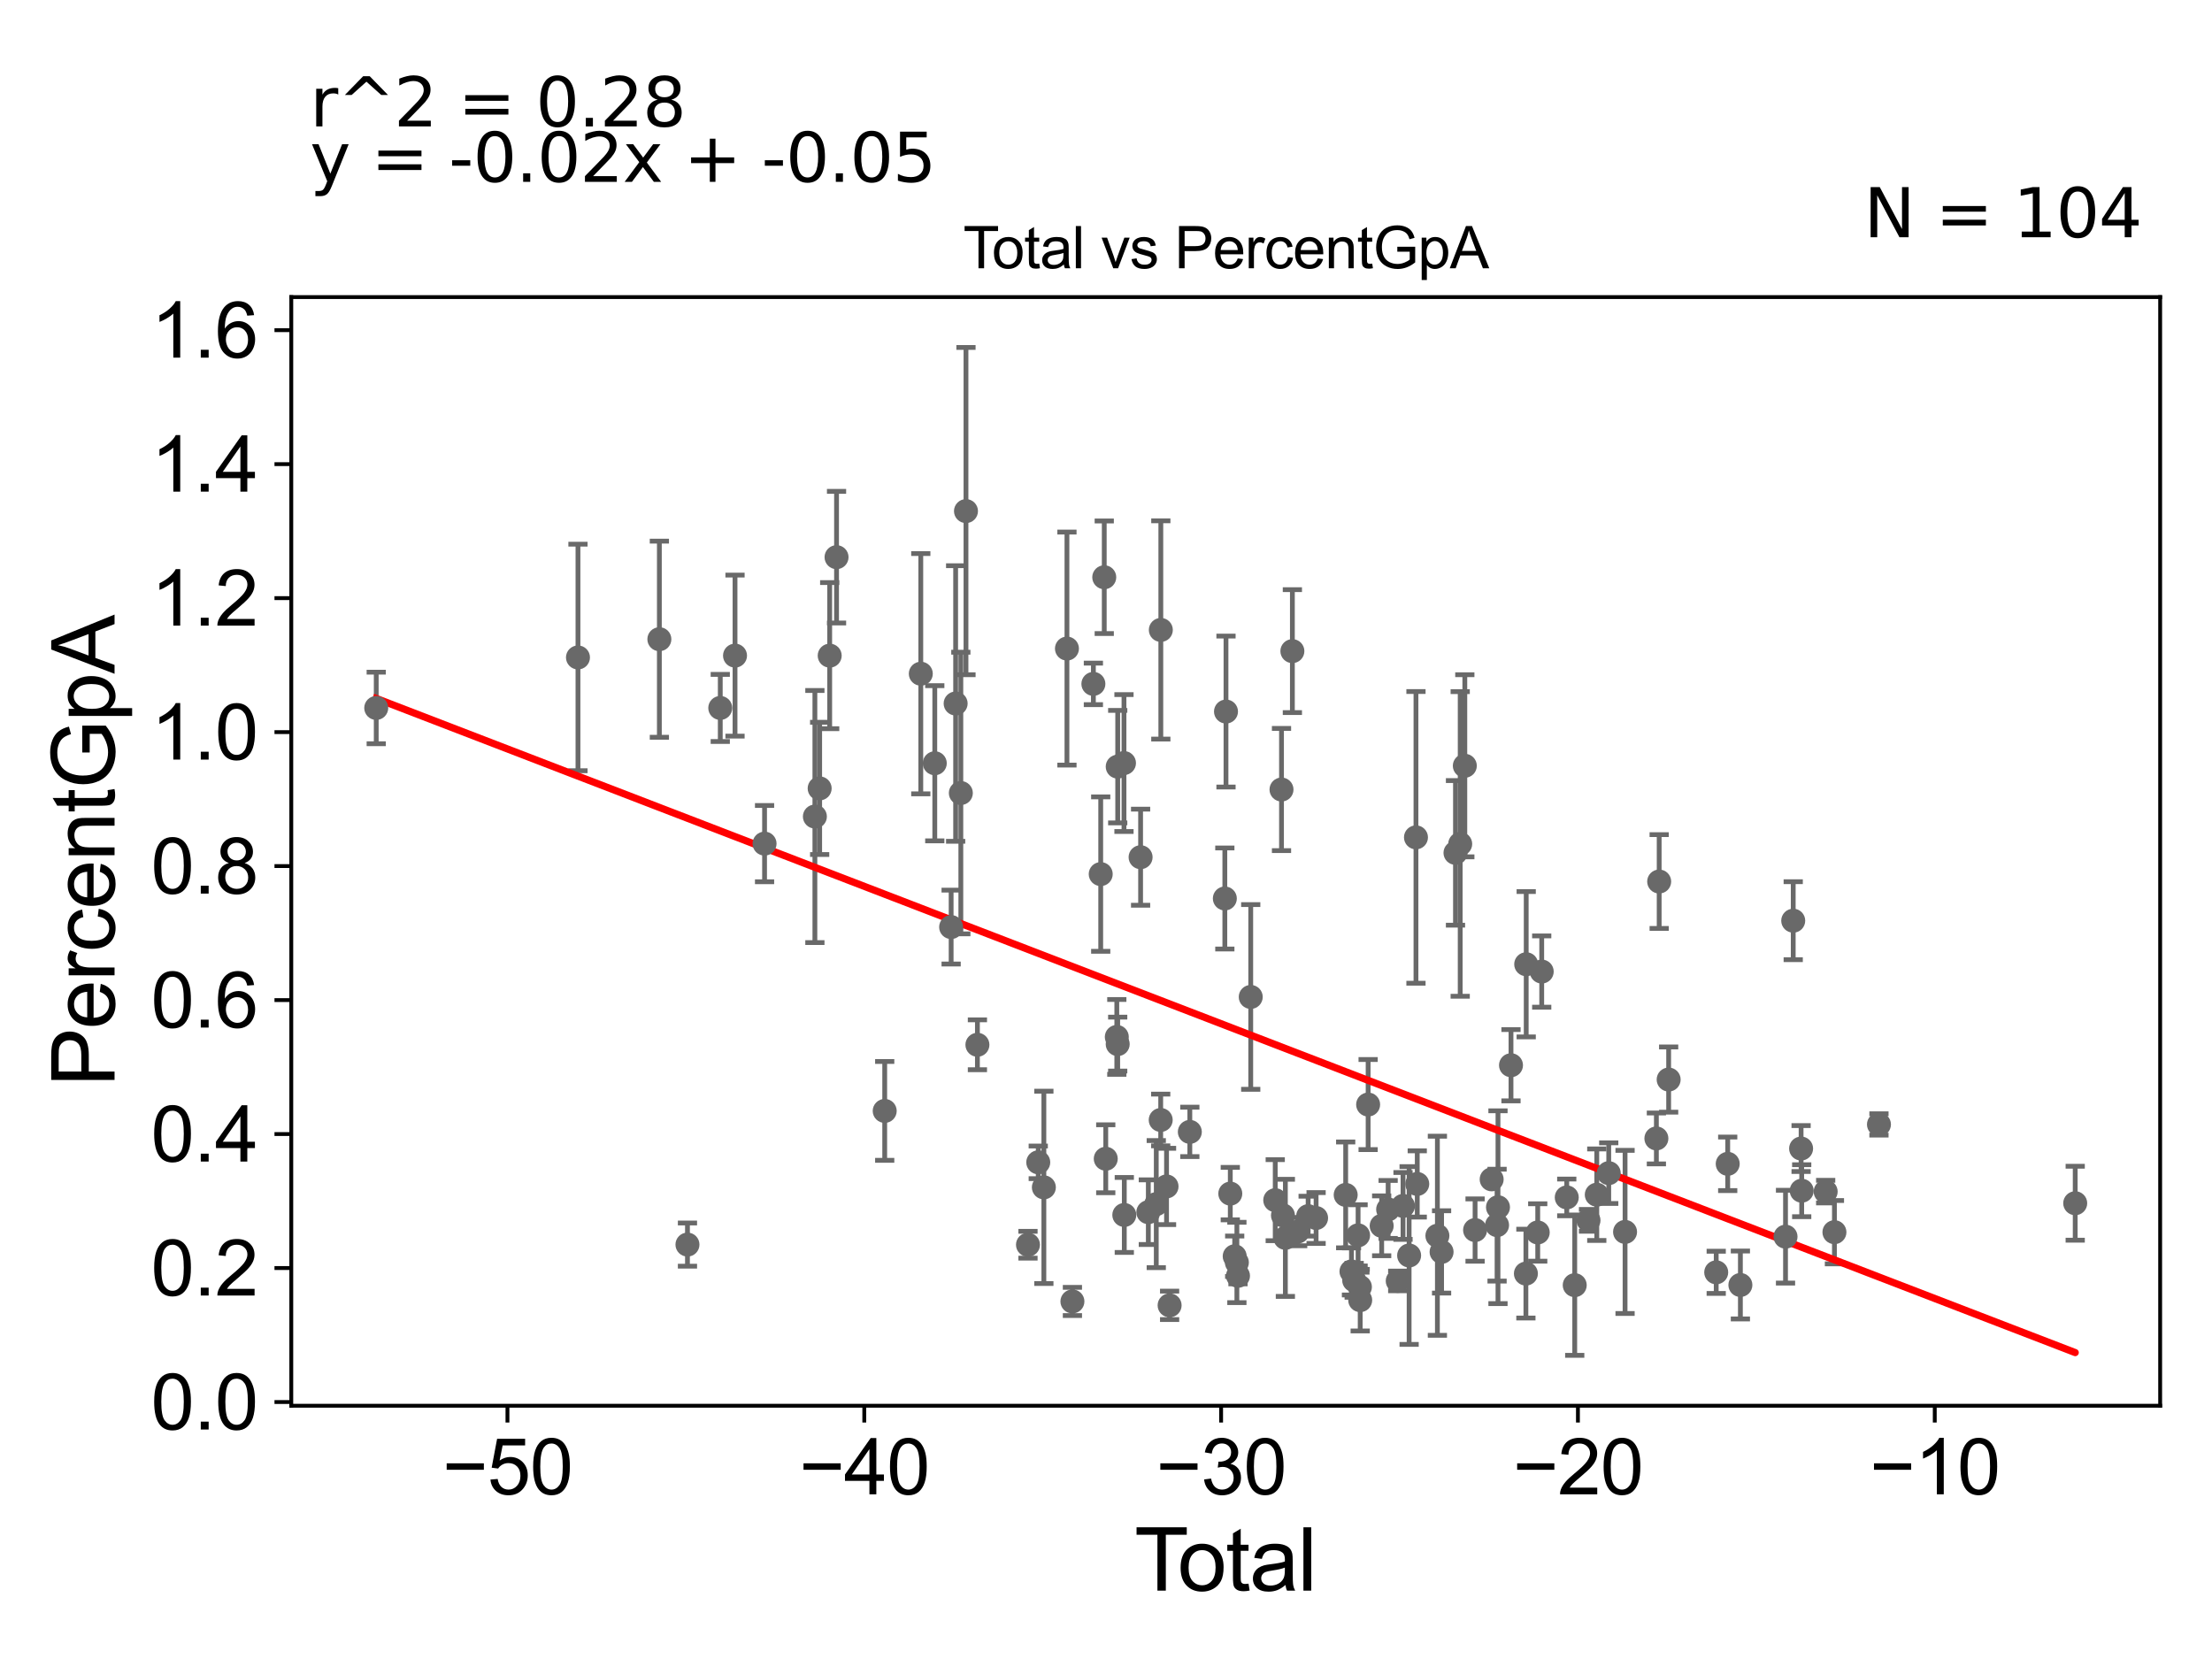 <?xml version="1.0" encoding="utf-8" standalone="no"?>
<!DOCTYPE svg PUBLIC "-//W3C//DTD SVG 1.1//EN"
  "http://www.w3.org/Graphics/SVG/1.1/DTD/svg11.dtd">
<svg xmlns:xlink="http://www.w3.org/1999/xlink" width="460.8pt" height="345.6pt" viewBox="0 0 460.8 345.6" xmlns="http://www.w3.org/2000/svg" version="1.1">
 <defs>
  <style type="text/css">*{stroke-linejoin: round; stroke-linecap: butt}</style>
 </defs>
 <g id="figure_1">
  <g id="patch_1">
   <path d="M 0 345.6 
L 460.8 345.6 
L 460.8 0 
L 0 0 
z
" style="fill: #ffffff"/>
  </g>
  <g id="axes_1">
   <g id="patch_2">
    <path d="M 60.68 292.84 
L 450 292.84 
L 450 61.886 
L 60.68 61.886 
z
" style="fill: #ffffff"/>
   </g>
   <g id="PathCollection_1">
    <defs>
     <path id="m3fe8b6c770" d="M 0 1.118 
C 0.297 1.118 0.581 1 0.791 0.791 
C 1 0.581 1.118 0.297 1.118 0 
C 1.118 -0.297 1 -0.581 0.791 -0.791 
C 0.581 -1 0.297 -1.118 0 -1.118 
C -0.297 -1.118 -0.581 -1 -0.791 -0.791 
C -1 -0.581 -1.118 -0.297 -1.118 0 
C -1.118 0.297 -1 0.581 -0.791 0.791 
C -0.581 1 -0.297 1.118 0 1.118 
z
" style="stroke: #696969"/>
    </defs>
    <g clip-path="url(#p6e1ce73033)">
     <use xlink:href="#m3fe8b6c770" x="78.376" y="147.479" style="fill: #696969; stroke: #696969"/>
     <use xlink:href="#m3fe8b6c770" x="269.226" y="135.643" style="fill: #696969; stroke: #696969"/>
     <use xlink:href="#m3fe8b6c770" x="270.327" y="256.563" style="fill: #696969; stroke: #696969"/>
     <use xlink:href="#m3fe8b6c770" x="272.509" y="253.347" style="fill: #696969; stroke: #696969"/>
     <use xlink:href="#m3fe8b6c770" x="274.166" y="253.735" style="fill: #696969; stroke: #696969"/>
     <use xlink:href="#m3fe8b6c770" x="280.33" y="248.921" style="fill: #696969; stroke: #696969"/>
     <use xlink:href="#m3fe8b6c770" x="281.535" y="264.866" style="fill: #696969; stroke: #696969"/>
     <use xlink:href="#m3fe8b6c770" x="267.767" y="257.869" style="fill: #696969; stroke: #696969"/>
     <use xlink:href="#m3fe8b6c770" x="282.1" y="266.704" style="fill: #696969; stroke: #696969"/>
     <use xlink:href="#m3fe8b6c770" x="283.294" y="268.096" style="fill: #696969; stroke: #696969"/>
     <use xlink:href="#m3fe8b6c770" x="283.354" y="270.846" style="fill: #696969; stroke: #696969"/>
     <use xlink:href="#m3fe8b6c770" x="285.007" y="230.098" style="fill: #696969; stroke: #696969"/>
     <use xlink:href="#m3fe8b6c770" x="287.828" y="255.361" style="fill: #696969; stroke: #696969"/>
     <use xlink:href="#m3fe8b6c770" x="289.175" y="251.947" style="fill: #696969; stroke: #696969"/>
     <use xlink:href="#m3fe8b6c770" x="291.173" y="266.842" style="fill: #696969; stroke: #696969"/>
     <use xlink:href="#m3fe8b6c770" x="282.915" y="257.343" style="fill: #696969; stroke: #696969"/>
     <use xlink:href="#m3fe8b6c770" x="267.264" y="253.193" style="fill: #696969; stroke: #696969"/>
     <use xlink:href="#m3fe8b6c770" x="266.96" y="164.473" style="fill: #696969; stroke: #696969"/>
     <use xlink:href="#m3fe8b6c770" x="265.655" y="250.016" style="fill: #696969; stroke: #696969"/>
     <use xlink:href="#m3fe8b6c770" x="237.607" y="178.571" style="fill: #696969; stroke: #696969"/>
     <use xlink:href="#m3fe8b6c770" x="239.217" y="252.52" style="fill: #696969; stroke: #696969"/>
     <use xlink:href="#m3fe8b6c770" x="240.871" y="250.839" style="fill: #696969; stroke: #696969"/>
     <use xlink:href="#m3fe8b6c770" x="241.796" y="233.31" style="fill: #696969; stroke: #696969"/>
     <use xlink:href="#m3fe8b6c770" x="241.821" y="131.226" style="fill: #696969; stroke: #696969"/>
     <use xlink:href="#m3fe8b6c770" x="243.011" y="247.158" style="fill: #696969; stroke: #696969"/>
     <use xlink:href="#m3fe8b6c770" x="243.652" y="271.925" style="fill: #696969; stroke: #696969"/>
     <use xlink:href="#m3fe8b6c770" x="247.863" y="235.792" style="fill: #696969; stroke: #696969"/>
     <use xlink:href="#m3fe8b6c770" x="255.156" y="187.169" style="fill: #696969; stroke: #696969"/>
     <use xlink:href="#m3fe8b6c770" x="255.397" y="148.229" style="fill: #696969; stroke: #696969"/>
     <use xlink:href="#m3fe8b6c770" x="256.292" y="248.651" style="fill: #696969; stroke: #696969"/>
     <use xlink:href="#m3fe8b6c770" x="257.21" y="261.701" style="fill: #696969; stroke: #696969"/>
     <use xlink:href="#m3fe8b6c770" x="257.665" y="262.994" style="fill: #696969; stroke: #696969"/>
     <use xlink:href="#m3fe8b6c770" x="257.897" y="265.778" style="fill: #696969; stroke: #696969"/>
     <use xlink:href="#m3fe8b6c770" x="260.551" y="207.682" style="fill: #696969; stroke: #696969"/>
     <use xlink:href="#m3fe8b6c770" x="292.275" y="251.216" style="fill: #696969; stroke: #696969"/>
     <use xlink:href="#m3fe8b6c770" x="234.213" y="253.099" style="fill: #696969; stroke: #696969"/>
     <use xlink:href="#m3fe8b6c770" x="293.546" y="261.541" style="fill: #696969; stroke: #696969"/>
     <use xlink:href="#m3fe8b6c770" x="295.24" y="246.639" style="fill: #696969; stroke: #696969"/>
     <use xlink:href="#m3fe8b6c770" x="338.53" y="256.63" style="fill: #696969; stroke: #696969"/>
     <use xlink:href="#m3fe8b6c770" x="345.055" y="237.157" style="fill: #696969; stroke: #696969"/>
     <use xlink:href="#m3fe8b6c770" x="345.636" y="183.638" style="fill: #696969; stroke: #696969"/>
     <use xlink:href="#m3fe8b6c770" x="347.611" y="224.89" style="fill: #696969; stroke: #696969"/>
     <use xlink:href="#m3fe8b6c770" x="357.519" y="265.05" style="fill: #696969; stroke: #696969"/>
     <use xlink:href="#m3fe8b6c770" x="359.915" y="242.448" style="fill: #696969; stroke: #696969"/>
     <use xlink:href="#m3fe8b6c770" x="335.13" y="244.387" style="fill: #696969; stroke: #696969"/>
     <use xlink:href="#m3fe8b6c770" x="362.555" y="267.686" style="fill: #696969; stroke: #696969"/>
     <use xlink:href="#m3fe8b6c770" x="373.561" y="191.797" style="fill: #696969; stroke: #696969"/>
     <use xlink:href="#m3fe8b6c770" x="375.201" y="239.262" style="fill: #696969; stroke: #696969"/>
     <use xlink:href="#m3fe8b6c770" x="375.328" y="248.046" style="fill: #696969; stroke: #696969"/>
     <use xlink:href="#m3fe8b6c770" x="380.321" y="248.237" style="fill: #696969; stroke: #696969"/>
     <use xlink:href="#m3fe8b6c770" x="382.146" y="256.685" style="fill: #696969; stroke: #696969"/>
     <use xlink:href="#m3fe8b6c770" x="391.421" y="234.242" style="fill: #696969; stroke: #696969"/>
     <use xlink:href="#m3fe8b6c770" x="371.957" y="257.62" style="fill: #696969; stroke: #696969"/>
     <use xlink:href="#m3fe8b6c770" x="332.639" y="248.877" style="fill: #696969; stroke: #696969"/>
     <use xlink:href="#m3fe8b6c770" x="330.915" y="254.219" style="fill: #696969; stroke: #696969"/>
     <use xlink:href="#m3fe8b6c770" x="328.045" y="267.723" style="fill: #696969; stroke: #696969"/>
     <use xlink:href="#m3fe8b6c770" x="299.436" y="257.428" style="fill: #696969; stroke: #696969"/>
     <use xlink:href="#m3fe8b6c770" x="300.308" y="260.797" style="fill: #696969; stroke: #696969"/>
     <use xlink:href="#m3fe8b6c770" x="303.205" y="177.667" style="fill: #696969; stroke: #696969"/>
     <use xlink:href="#m3fe8b6c770" x="304.187" y="175.81" style="fill: #696969; stroke: #696969"/>
     <use xlink:href="#m3fe8b6c770" x="305.149" y="159.527" style="fill: #696969; stroke: #696969"/>
     <use xlink:href="#m3fe8b6c770" x="307.286" y="256.246" style="fill: #696969; stroke: #696969"/>
     <use xlink:href="#m3fe8b6c770" x="310.739" y="245.678" style="fill: #696969; stroke: #696969"/>
     <use xlink:href="#m3fe8b6c770" x="311.867" y="255.22" style="fill: #696969; stroke: #696969"/>
     <use xlink:href="#m3fe8b6c770" x="312.058" y="251.486" style="fill: #696969; stroke: #696969"/>
     <use xlink:href="#m3fe8b6c770" x="314.768" y="221.906" style="fill: #696969; stroke: #696969"/>
     <use xlink:href="#m3fe8b6c770" x="317.872" y="265.315" style="fill: #696969; stroke: #696969"/>
     <use xlink:href="#m3fe8b6c770" x="317.936" y="200.868" style="fill: #696969; stroke: #696969"/>
     <use xlink:href="#m3fe8b6c770" x="320.338" y="256.743" style="fill: #696969; stroke: #696969"/>
     <use xlink:href="#m3fe8b6c770" x="321.168" y="202.393" style="fill: #696969; stroke: #696969"/>
     <use xlink:href="#m3fe8b6c770" x="326.384" y="249.444" style="fill: #696969; stroke: #696969"/>
     <use xlink:href="#m3fe8b6c770" x="294.972" y="174.438" style="fill: #696969; stroke: #696969"/>
     <use xlink:href="#m3fe8b6c770" x="234.146" y="158.958" style="fill: #696969; stroke: #696969"/>
     <use xlink:href="#m3fe8b6c770" x="432.304" y="250.656" style="fill: #696969; stroke: #696969"/>
     <use xlink:href="#m3fe8b6c770" x="232.838" y="217.507" style="fill: #696969; stroke: #696969"/>
     <use xlink:href="#m3fe8b6c770" x="159.271" y="175.741" style="fill: #696969; stroke: #696969"/>
     <use xlink:href="#m3fe8b6c770" x="227.772" y="142.466" style="fill: #696969; stroke: #696969"/>
     <use xlink:href="#m3fe8b6c770" x="198.139" y="193.126" style="fill: #696969; stroke: #696969"/>
     <use xlink:href="#m3fe8b6c770" x="214.148" y="259.302" style="fill: #696969; stroke: #696969"/>
     <use xlink:href="#m3fe8b6c770" x="169.756" y="170.101" style="fill: #696969; stroke: #696969"/>
     <use xlink:href="#m3fe8b6c770" x="223.404" y="271.114" style="fill: #696969; stroke: #696969"/>
     <use xlink:href="#m3fe8b6c770" x="222.265" y="135.11" style="fill: #696969; stroke: #696969"/>
     <use xlink:href="#m3fe8b6c770" x="170.75" y="164.236" style="fill: #696969; stroke: #696969"/>
     <use xlink:href="#m3fe8b6c770" x="194.732" y="159" style="fill: #696969; stroke: #696969"/>
     <use xlink:href="#m3fe8b6c770" x="172.841" y="136.583" style="fill: #696969; stroke: #696969"/>
     <use xlink:href="#m3fe8b6c770" x="174.267" y="116.069" style="fill: #696969; stroke: #696969"/>
     <use xlink:href="#m3fe8b6c770" x="191.819" y="140.346" style="fill: #696969; stroke: #696969"/>
     <use xlink:href="#m3fe8b6c770" x="232.84" y="159.705" style="fill: #696969; stroke: #696969"/>
     <use xlink:href="#m3fe8b6c770" x="216.287" y="242.132" style="fill: #696969; stroke: #696969"/>
     <use xlink:href="#m3fe8b6c770" x="217.456" y="247.348" style="fill: #696969; stroke: #696969"/>
     <use xlink:href="#m3fe8b6c770" x="229.3" y="182.09" style="fill: #696969; stroke: #696969"/>
     <use xlink:href="#m3fe8b6c770" x="153.118" y="136.577" style="fill: #696969; stroke: #696969"/>
     <use xlink:href="#m3fe8b6c770" x="184.301" y="231.426" style="fill: #696969; stroke: #696969"/>
     <use xlink:href="#m3fe8b6c770" x="203.614" y="217.647" style="fill: #696969; stroke: #696969"/>
     <use xlink:href="#m3fe8b6c770" x="230.036" y="120.253" style="fill: #696969; stroke: #696969"/>
     <use xlink:href="#m3fe8b6c770" x="137.358" y="133.158" style="fill: #696969; stroke: #696969"/>
     <use xlink:href="#m3fe8b6c770" x="143.211" y="259.269" style="fill: #696969; stroke: #696969"/>
     <use xlink:href="#m3fe8b6c770" x="201.231" y="106.472" style="fill: #696969; stroke: #696969"/>
     <use xlink:href="#m3fe8b6c770" x="232.651" y="216.013" style="fill: #696969; stroke: #696969"/>
     <use xlink:href="#m3fe8b6c770" x="120.402" y="136.96" style="fill: #696969; stroke: #696969"/>
     <use xlink:href="#m3fe8b6c770" x="230.349" y="241.388" style="fill: #696969; stroke: #696969"/>
     <use xlink:href="#m3fe8b6c770" x="150.045" y="147.48" style="fill: #696969; stroke: #696969"/>
     <use xlink:href="#m3fe8b6c770" x="199.077" y="146.554" style="fill: #696969; stroke: #696969"/>
     <use xlink:href="#m3fe8b6c770" x="200.16" y="165.203" style="fill: #696969; stroke: #696969"/>
    </g>
   </g>
   <g id="matplotlib.axis_1">
    <g id="xtick_1">
     <g id="line2d_1">
      <defs>
       <path id="m258579e55b" d="M 0 0 
L 0 3.5 
" style="stroke: #000000; stroke-width: 0.8"/>
      </defs>
      <g>
       <use xlink:href="#m258579e55b" x="105.712" y="292.84" style="stroke: #000000; stroke-width: 0.8"/>
      </g>
     </g>
     <g id="text_1">
      <!-- −50 -->
      <g transform="translate(92.142 311.293)scale(0.16 -0.16)">
       <defs>
        <path id="ArialMT-2212" d="M 3381 1997 
L 356 1997 
L 356 2522 
L 3381 2522 
L 3381 1997 
z
" transform="scale(0.016)"/>
        <path id="ArialMT-35" d="M 266 1200 
L 856 1250 
Q 922 819 1161 601 
Q 1400 384 1738 384 
Q 2144 384 2425 690 
Q 2706 997 2706 1503 
Q 2706 1984 2436 2262 
Q 2166 2541 1728 2541 
Q 1456 2541 1237 2417 
Q 1019 2294 894 2097 
L 366 2166 
L 809 4519 
L 3088 4519 
L 3088 3981 
L 1259 3981 
L 1013 2750 
Q 1425 3038 1878 3038 
Q 2478 3038 2890 2622 
Q 3303 2206 3303 1553 
Q 3303 931 2941 478 
Q 2500 -78 1738 -78 
Q 1113 -78 717 272 
Q 322 622 266 1200 
z
" transform="scale(0.016)"/>
        <path id="ArialMT-30" d="M 266 2259 
Q 266 3072 433 3567 
Q 600 4063 929 4331 
Q 1259 4600 1759 4600 
Q 2128 4600 2406 4451 
Q 2684 4303 2865 4023 
Q 3047 3744 3150 3342 
Q 3253 2941 3253 2259 
Q 3253 1453 3087 958 
Q 2922 463 2592 192 
Q 2263 -78 1759 -78 
Q 1097 -78 719 397 
Q 266 969 266 2259 
z
M 844 2259 
Q 844 1131 1108 757 
Q 1372 384 1759 384 
Q 2147 384 2411 759 
Q 2675 1134 2675 2259 
Q 2675 3391 2411 3762 
Q 2147 4134 1753 4134 
Q 1366 4134 1134 3806 
Q 844 3388 844 2259 
z
" transform="scale(0.016)"/>
       </defs>
       <use xlink:href="#ArialMT-2212"/>
       <use xlink:href="#ArialMT-35" x="58.398"/>
       <use xlink:href="#ArialMT-30" x="114.014"/>
      </g>
     </g>
    </g>
    <g id="xtick_2">
     <g id="line2d_2">
      <g>
       <use xlink:href="#m258579e55b" x="180.046" y="292.84" style="stroke: #000000; stroke-width: 0.8"/>
      </g>
     </g>
     <g id="text_2">
      <!-- −40 -->
      <g transform="translate(166.476 311.293)scale(0.16 -0.16)">
       <defs>
        <path id="ArialMT-34" d="M 2069 0 
L 2069 1097 
L 81 1097 
L 81 1613 
L 2172 4581 
L 2631 4581 
L 2631 1613 
L 3250 1613 
L 3250 1097 
L 2631 1097 
L 2631 0 
L 2069 0 
z
M 2069 1613 
L 2069 3678 
L 634 1613 
L 2069 1613 
z
" transform="scale(0.016)"/>
       </defs>
       <use xlink:href="#ArialMT-2212"/>
       <use xlink:href="#ArialMT-34" x="58.398"/>
       <use xlink:href="#ArialMT-30" x="114.014"/>
      </g>
     </g>
    </g>
    <g id="xtick_3">
     <g id="line2d_3">
      <g>
       <use xlink:href="#m258579e55b" x="254.379" y="292.84" style="stroke: #000000; stroke-width: 0.8"/>
      </g>
     </g>
     <g id="text_3">
      <!-- −30 -->
      <g transform="translate(240.809 311.293)scale(0.16 -0.16)">
       <defs>
        <path id="ArialMT-33" d="M 269 1209 
L 831 1284 
Q 928 806 1161 595 
Q 1394 384 1728 384 
Q 2125 384 2398 659 
Q 2672 934 2672 1341 
Q 2672 1728 2419 1979 
Q 2166 2231 1775 2231 
Q 1616 2231 1378 2169 
L 1441 2663 
Q 1497 2656 1531 2656 
Q 1891 2656 2178 2843 
Q 2466 3031 2466 3422 
Q 2466 3731 2256 3934 
Q 2047 4138 1716 4138 
Q 1388 4138 1169 3931 
Q 950 3725 888 3313 
L 325 3413 
Q 428 3978 793 4289 
Q 1159 4600 1703 4600 
Q 2078 4600 2393 4439 
Q 2709 4278 2876 4000 
Q 3044 3722 3044 3409 
Q 3044 3113 2884 2869 
Q 2725 2625 2413 2481 
Q 2819 2388 3044 2092 
Q 3269 1797 3269 1353 
Q 3269 753 2831 336 
Q 2394 -81 1725 -81 
Q 1122 -81 723 278 
Q 325 638 269 1209 
z
" transform="scale(0.016)"/>
       </defs>
       <use xlink:href="#ArialMT-2212"/>
       <use xlink:href="#ArialMT-33" x="58.398"/>
       <use xlink:href="#ArialMT-30" x="114.014"/>
      </g>
     </g>
    </g>
    <g id="xtick_4">
     <g id="line2d_4">
      <g>
       <use xlink:href="#m258579e55b" x="328.712" y="292.84" style="stroke: #000000; stroke-width: 0.8"/>
      </g>
     </g>
     <g id="text_4">
      <!-- −20 -->
      <g transform="translate(315.142 311.293)scale(0.16 -0.16)">
       <defs>
        <path id="ArialMT-32" d="M 3222 541 
L 3222 0 
L 194 0 
Q 188 203 259 391 
Q 375 700 629 1000 
Q 884 1300 1366 1694 
Q 2113 2306 2375 2664 
Q 2638 3022 2638 3341 
Q 2638 3675 2398 3904 
Q 2159 4134 1775 4134 
Q 1369 4134 1125 3890 
Q 881 3647 878 3216 
L 300 3275 
Q 359 3922 746 4261 
Q 1134 4600 1788 4600 
Q 2447 4600 2831 4234 
Q 3216 3869 3216 3328 
Q 3216 3053 3103 2787 
Q 2991 2522 2730 2228 
Q 2469 1934 1863 1422 
Q 1356 997 1212 845 
Q 1069 694 975 541 
L 3222 541 
z
" transform="scale(0.016)"/>
       </defs>
       <use xlink:href="#ArialMT-2212"/>
       <use xlink:href="#ArialMT-32" x="58.398"/>
       <use xlink:href="#ArialMT-30" x="114.014"/>
      </g>
     </g>
    </g>
    <g id="xtick_5">
     <g id="line2d_5">
      <g>
       <use xlink:href="#m258579e55b" x="403.046" y="292.84" style="stroke: #000000; stroke-width: 0.8"/>
      </g>
     </g>
     <g id="text_5">
      <!-- −10 -->
      <g transform="translate(389.476 311.293)scale(0.16 -0.16)">
       <defs>
        <path id="ArialMT-31" d="M 2384 0 
L 1822 0 
L 1822 3584 
Q 1619 3391 1289 3197 
Q 959 3003 697 2906 
L 697 3450 
Q 1169 3672 1522 3987 
Q 1875 4303 2022 4600 
L 2384 4600 
L 2384 0 
z
" transform="scale(0.016)"/>
       </defs>
       <use xlink:href="#ArialMT-2212"/>
       <use xlink:href="#ArialMT-31" x="58.398"/>
       <use xlink:href="#ArialMT-30" x="114.014"/>
      </g>
     </g>
    </g>
    <g id="text_6">
     <!-- Total -->
     <g transform="translate(236.335 331.357)scale(0.18 -0.18)">
      <defs>
       <path id="ArialMT-54" d="M 1659 0 
L 1659 4041 
L 150 4041 
L 150 4581 
L 3781 4581 
L 3781 4041 
L 2266 4041 
L 2266 0 
L 1659 0 
z
" transform="scale(0.016)"/>
       <path id="ArialMT-6f" d="M 213 1659 
Q 213 2581 725 3025 
Q 1153 3394 1769 3394 
Q 2453 3394 2887 2945 
Q 3322 2497 3322 1706 
Q 3322 1066 3130 698 
Q 2938 331 2570 128 
Q 2203 -75 1769 -75 
Q 1072 -75 642 372 
Q 213 819 213 1659 
z
M 791 1659 
Q 791 1022 1069 705 
Q 1347 388 1769 388 
Q 2188 388 2466 706 
Q 2744 1025 2744 1678 
Q 2744 2294 2464 2611 
Q 2184 2928 1769 2928 
Q 1347 2928 1069 2612 
Q 791 2297 791 1659 
z
" transform="scale(0.016)"/>
       <path id="ArialMT-74" d="M 1650 503 
L 1731 6 
Q 1494 -44 1306 -44 
Q 1000 -44 831 53 
Q 663 150 594 308 
Q 525 466 525 972 
L 525 2881 
L 113 2881 
L 113 3319 
L 525 3319 
L 525 4141 
L 1084 4478 
L 1084 3319 
L 1650 3319 
L 1650 2881 
L 1084 2881 
L 1084 941 
Q 1084 700 1114 631 
Q 1144 563 1211 522 
Q 1278 481 1403 481 
Q 1497 481 1650 503 
z
" transform="scale(0.016)"/>
       <path id="ArialMT-61" d="M 2588 409 
Q 2275 144 1986 34 
Q 1697 -75 1366 -75 
Q 819 -75 525 192 
Q 231 459 231 875 
Q 231 1119 342 1320 
Q 453 1522 633 1644 
Q 813 1766 1038 1828 
Q 1203 1872 1538 1913 
Q 2219 1994 2541 2106 
Q 2544 2222 2544 2253 
Q 2544 2597 2384 2738 
Q 2169 2928 1744 2928 
Q 1347 2928 1158 2789 
Q 969 2650 878 2297 
L 328 2372 
Q 403 2725 575 2942 
Q 747 3159 1072 3276 
Q 1397 3394 1825 3394 
Q 2250 3394 2515 3294 
Q 2781 3194 2906 3042 
Q 3031 2891 3081 2659 
Q 3109 2516 3109 2141 
L 3109 1391 
Q 3109 606 3145 398 
Q 3181 191 3288 0 
L 2700 0 
Q 2613 175 2588 409 
z
M 2541 1666 
Q 2234 1541 1622 1453 
Q 1275 1403 1131 1340 
Q 988 1278 909 1158 
Q 831 1038 831 891 
Q 831 666 1001 516 
Q 1172 366 1500 366 
Q 1825 366 2078 508 
Q 2331 650 2450 897 
Q 2541 1088 2541 1459 
L 2541 1666 
z
" transform="scale(0.016)"/>
       <path id="ArialMT-6c" d="M 409 0 
L 409 4581 
L 972 4581 
L 972 0 
L 409 0 
z
" transform="scale(0.016)"/>
      </defs>
      <use xlink:href="#ArialMT-54"/>
      <use xlink:href="#ArialMT-6f" x="49.959"/>
      <use xlink:href="#ArialMT-74" x="105.574"/>
      <use xlink:href="#ArialMT-61" x="133.357"/>
      <use xlink:href="#ArialMT-6c" x="188.973"/>
     </g>
    </g>
   </g>
   <g id="matplotlib.axis_2">
    <g id="ytick_1">
     <g id="line2d_6">
      <defs>
       <path id="m7a8c38a127" d="M 0 0 
L -3.5 0 
" style="stroke: #000000; stroke-width: 0.8"/>
      </defs>
      <g>
       <use xlink:href="#m7a8c38a127" x="60.68" y="292.066" style="stroke: #000000; stroke-width: 0.8"/>
      </g>
     </g>
     <g id="text_7">
      <!-- 0.0 -->
      <g transform="translate(31.44 297.792)scale(0.16 -0.16)">
       <defs>
        <path id="ArialMT-2e" d="M 581 0 
L 581 641 
L 1222 641 
L 1222 0 
L 581 0 
z
" transform="scale(0.016)"/>
       </defs>
       <use xlink:href="#ArialMT-30"/>
       <use xlink:href="#ArialMT-2e" x="55.615"/>
       <use xlink:href="#ArialMT-30" x="83.398"/>
      </g>
     </g>
    </g>
    <g id="ytick_2">
     <g id="line2d_7">
      <g>
       <use xlink:href="#m7a8c38a127" x="60.68" y="264.155" style="stroke: #000000; stroke-width: 0.8"/>
      </g>
     </g>
     <g id="text_8">
      <!-- 0.2 -->
      <g transform="translate(31.44 269.881)scale(0.16 -0.16)">
       <use xlink:href="#ArialMT-30"/>
       <use xlink:href="#ArialMT-2e" x="55.615"/>
       <use xlink:href="#ArialMT-32" x="83.398"/>
      </g>
     </g>
    </g>
    <g id="ytick_3">
     <g id="line2d_8">
      <g>
       <use xlink:href="#m7a8c38a127" x="60.68" y="236.244" style="stroke: #000000; stroke-width: 0.8"/>
      </g>
     </g>
     <g id="text_9">
      <!-- 0.4 -->
      <g transform="translate(31.44 241.971)scale(0.16 -0.16)">
       <use xlink:href="#ArialMT-30"/>
       <use xlink:href="#ArialMT-2e" x="55.615"/>
       <use xlink:href="#ArialMT-34" x="83.398"/>
      </g>
     </g>
    </g>
    <g id="ytick_4">
     <g id="line2d_9">
      <g>
       <use xlink:href="#m7a8c38a127" x="60.68" y="208.333" style="stroke: #000000; stroke-width: 0.8"/>
      </g>
     </g>
     <g id="text_10">
      <!-- 0.6 -->
      <g transform="translate(31.44 214.06)scale(0.16 -0.16)">
       <defs>
        <path id="ArialMT-36" d="M 3184 3459 
L 2625 3416 
Q 2550 3747 2413 3897 
Q 2184 4138 1850 4138 
Q 1581 4138 1378 3988 
Q 1113 3794 959 3422 
Q 806 3050 800 2363 
Q 1003 2672 1297 2822 
Q 1591 2972 1913 2972 
Q 2475 2972 2870 2558 
Q 3266 2144 3266 1488 
Q 3266 1056 3080 686 
Q 2894 316 2569 119 
Q 2244 -78 1831 -78 
Q 1128 -78 684 439 
Q 241 956 241 2144 
Q 241 3472 731 4075 
Q 1159 4600 1884 4600 
Q 2425 4600 2770 4297 
Q 3116 3994 3184 3459 
z
M 888 1484 
Q 888 1194 1011 928 
Q 1134 663 1356 523 
Q 1578 384 1822 384 
Q 2178 384 2434 671 
Q 2691 959 2691 1453 
Q 2691 1928 2437 2201 
Q 2184 2475 1800 2475 
Q 1419 2475 1153 2201 
Q 888 1928 888 1484 
z
" transform="scale(0.016)"/>
       </defs>
       <use xlink:href="#ArialMT-30"/>
       <use xlink:href="#ArialMT-2e" x="55.615"/>
       <use xlink:href="#ArialMT-36" x="83.398"/>
      </g>
     </g>
    </g>
    <g id="ytick_5">
     <g id="line2d_10">
      <g>
       <use xlink:href="#m7a8c38a127" x="60.68" y="180.423" style="stroke: #000000; stroke-width: 0.8"/>
      </g>
     </g>
     <g id="text_11">
      <!-- 0.8 -->
      <g transform="translate(31.44 186.149)scale(0.16 -0.16)">
       <defs>
        <path id="ArialMT-38" d="M 1131 2484 
Q 781 2613 612 2850 
Q 444 3088 444 3419 
Q 444 3919 803 4259 
Q 1163 4600 1759 4600 
Q 2359 4600 2725 4251 
Q 3091 3903 3091 3403 
Q 3091 3084 2923 2848 
Q 2756 2613 2416 2484 
Q 2838 2347 3058 2040 
Q 3278 1734 3278 1309 
Q 3278 722 2862 322 
Q 2447 -78 1769 -78 
Q 1091 -78 675 323 
Q 259 725 259 1325 
Q 259 1772 486 2073 
Q 713 2375 1131 2484 
z
M 1019 3438 
Q 1019 3113 1228 2906 
Q 1438 2700 1772 2700 
Q 2097 2700 2305 2904 
Q 2513 3109 2513 3406 
Q 2513 3716 2298 3927 
Q 2084 4138 1766 4138 
Q 1444 4138 1231 3931 
Q 1019 3725 1019 3438 
z
M 838 1322 
Q 838 1081 952 856 
Q 1066 631 1291 507 
Q 1516 384 1775 384 
Q 2178 384 2440 643 
Q 2703 903 2703 1303 
Q 2703 1709 2433 1975 
Q 2163 2241 1756 2241 
Q 1359 2241 1098 1978 
Q 838 1716 838 1322 
z
" transform="scale(0.016)"/>
       </defs>
       <use xlink:href="#ArialMT-30"/>
       <use xlink:href="#ArialMT-2e" x="55.615"/>
       <use xlink:href="#ArialMT-38" x="83.398"/>
      </g>
     </g>
    </g>
    <g id="ytick_6">
     <g id="line2d_11">
      <g>
       <use xlink:href="#m7a8c38a127" x="60.68" y="152.512" style="stroke: #000000; stroke-width: 0.8"/>
      </g>
     </g>
     <g id="text_12">
      <!-- 1.0 -->
      <g transform="translate(31.44 158.238)scale(0.16 -0.16)">
       <use xlink:href="#ArialMT-31"/>
       <use xlink:href="#ArialMT-2e" x="55.615"/>
       <use xlink:href="#ArialMT-30" x="83.398"/>
      </g>
     </g>
    </g>
    <g id="ytick_7">
     <g id="line2d_12">
      <g>
       <use xlink:href="#m7a8c38a127" x="60.68" y="124.601" style="stroke: #000000; stroke-width: 0.8"/>
      </g>
     </g>
     <g id="text_13">
      <!-- 1.2 -->
      <g transform="translate(31.44 130.327)scale(0.16 -0.16)">
       <use xlink:href="#ArialMT-31"/>
       <use xlink:href="#ArialMT-2e" x="55.615"/>
       <use xlink:href="#ArialMT-32" x="83.398"/>
      </g>
     </g>
    </g>
    <g id="ytick_8">
     <g id="line2d_13">
      <g>
       <use xlink:href="#m7a8c38a127" x="60.68" y="96.69" style="stroke: #000000; stroke-width: 0.8"/>
      </g>
     </g>
     <g id="text_14">
      <!-- 1.4 -->
      <g transform="translate(31.44 102.416)scale(0.16 -0.16)">
       <use xlink:href="#ArialMT-31"/>
       <use xlink:href="#ArialMT-2e" x="55.615"/>
       <use xlink:href="#ArialMT-34" x="83.398"/>
      </g>
     </g>
    </g>
    <g id="ytick_9">
     <g id="line2d_14">
      <g>
       <use xlink:href="#m7a8c38a127" x="60.68" y="68.779" style="stroke: #000000; stroke-width: 0.8"/>
      </g>
     </g>
     <g id="text_15">
      <!-- 1.6 -->
      <g transform="translate(31.44 74.505)scale(0.16 -0.16)">
       <use xlink:href="#ArialMT-31"/>
       <use xlink:href="#ArialMT-2e" x="55.615"/>
       <use xlink:href="#ArialMT-36" x="83.398"/>
      </g>
     </g>
    </g>
    <g id="text_16">
     <!-- PercentGpA -->
     <g transform="translate(23.863 226.386)rotate(-90)scale(0.18 -0.18)">
      <defs>
       <path id="ArialMT-50" d="M 494 0 
L 494 4581 
L 2222 4581 
Q 2678 4581 2919 4538 
Q 3256 4481 3484 4323 
Q 3713 4166 3852 3881 
Q 3991 3597 3991 3256 
Q 3991 2672 3619 2267 
Q 3247 1863 2275 1863 
L 1100 1863 
L 1100 0 
L 494 0 
z
M 1100 2403 
L 2284 2403 
Q 2872 2403 3119 2622 
Q 3366 2841 3366 3238 
Q 3366 3525 3220 3729 
Q 3075 3934 2838 4000 
Q 2684 4041 2272 4041 
L 1100 4041 
L 1100 2403 
z
" transform="scale(0.016)"/>
       <path id="ArialMT-65" d="M 2694 1069 
L 3275 997 
Q 3138 488 2766 206 
Q 2394 -75 1816 -75 
Q 1088 -75 661 373 
Q 234 822 234 1631 
Q 234 2469 665 2931 
Q 1097 3394 1784 3394 
Q 2450 3394 2872 2941 
Q 3294 2488 3294 1666 
Q 3294 1616 3291 1516 
L 816 1516 
Q 847 969 1125 678 
Q 1403 388 1819 388 
Q 2128 388 2347 550 
Q 2566 713 2694 1069 
z
M 847 1978 
L 2700 1978 
Q 2663 2397 2488 2606 
Q 2219 2931 1791 2931 
Q 1403 2931 1139 2672 
Q 875 2413 847 1978 
z
" transform="scale(0.016)"/>
       <path id="ArialMT-72" d="M 416 0 
L 416 3319 
L 922 3319 
L 922 2816 
Q 1116 3169 1280 3281 
Q 1444 3394 1641 3394 
Q 1925 3394 2219 3213 
L 2025 2691 
Q 1819 2813 1613 2813 
Q 1428 2813 1281 2702 
Q 1134 2591 1072 2394 
Q 978 2094 978 1738 
L 978 0 
L 416 0 
z
" transform="scale(0.016)"/>
       <path id="ArialMT-63" d="M 2588 1216 
L 3141 1144 
Q 3050 572 2676 248 
Q 2303 -75 1759 -75 
Q 1078 -75 664 370 
Q 250 816 250 1647 
Q 250 2184 428 2587 
Q 606 2991 970 3192 
Q 1334 3394 1763 3394 
Q 2303 3394 2647 3120 
Q 2991 2847 3088 2344 
L 2541 2259 
Q 2463 2594 2264 2762 
Q 2066 2931 1784 2931 
Q 1359 2931 1093 2626 
Q 828 2322 828 1663 
Q 828 994 1084 691 
Q 1341 388 1753 388 
Q 2084 388 2306 591 
Q 2528 794 2588 1216 
z
" transform="scale(0.016)"/>
       <path id="ArialMT-6e" d="M 422 0 
L 422 3319 
L 928 3319 
L 928 2847 
Q 1294 3394 1984 3394 
Q 2284 3394 2536 3286 
Q 2788 3178 2913 3003 
Q 3038 2828 3088 2588 
Q 3119 2431 3119 2041 
L 3119 0 
L 2556 0 
L 2556 2019 
Q 2556 2363 2490 2533 
Q 2425 2703 2258 2804 
Q 2091 2906 1866 2906 
Q 1506 2906 1245 2678 
Q 984 2450 984 1813 
L 984 0 
L 422 0 
z
" transform="scale(0.016)"/>
       <path id="ArialMT-47" d="M 2638 1797 
L 2638 2334 
L 4578 2338 
L 4578 638 
Q 4131 281 3656 101 
Q 3181 -78 2681 -78 
Q 2006 -78 1454 211 
Q 903 500 622 1047 
Q 341 1594 341 2269 
Q 341 2938 620 3517 
Q 900 4097 1425 4378 
Q 1950 4659 2634 4659 
Q 3131 4659 3532 4498 
Q 3934 4338 4162 4050 
Q 4391 3763 4509 3300 
L 3963 3150 
Q 3859 3500 3706 3700 
Q 3553 3900 3268 4020 
Q 2984 4141 2638 4141 
Q 2222 4141 1919 4014 
Q 1616 3888 1430 3681 
Q 1244 3475 1141 3228 
Q 966 2803 966 2306 
Q 966 1694 1177 1281 
Q 1388 869 1791 669 
Q 2194 469 2647 469 
Q 3041 469 3416 620 
Q 3791 772 3984 944 
L 3984 1797 
L 2638 1797 
z
" transform="scale(0.016)"/>
       <path id="ArialMT-70" d="M 422 -1272 
L 422 3319 
L 934 3319 
L 934 2888 
Q 1116 3141 1344 3267 
Q 1572 3394 1897 3394 
Q 2322 3394 2647 3175 
Q 2972 2956 3137 2557 
Q 3303 2159 3303 1684 
Q 3303 1175 3120 767 
Q 2938 359 2589 142 
Q 2241 -75 1856 -75 
Q 1575 -75 1351 44 
Q 1128 163 984 344 
L 984 -1272 
L 422 -1272 
z
M 931 1641 
Q 931 1000 1190 694 
Q 1450 388 1819 388 
Q 2194 388 2461 705 
Q 2728 1022 2728 1688 
Q 2728 2322 2467 2637 
Q 2206 2953 1844 2953 
Q 1484 2953 1207 2617 
Q 931 2281 931 1641 
z
" transform="scale(0.016)"/>
       <path id="ArialMT-41" d="M -9 0 
L 1750 4581 
L 2403 4581 
L 4278 0 
L 3588 0 
L 3053 1388 
L 1138 1388 
L 634 0 
L -9 0 
z
M 1313 1881 
L 2866 1881 
L 2388 3150 
Q 2169 3728 2063 4100 
Q 1975 3659 1816 3225 
L 1313 1881 
z
" transform="scale(0.016)"/>
      </defs>
      <use xlink:href="#ArialMT-50"/>
      <use xlink:href="#ArialMT-65" x="66.699"/>
      <use xlink:href="#ArialMT-72" x="122.314"/>
      <use xlink:href="#ArialMT-63" x="155.615"/>
      <use xlink:href="#ArialMT-65" x="205.615"/>
      <use xlink:href="#ArialMT-6e" x="261.23"/>
      <use xlink:href="#ArialMT-74" x="316.846"/>
      <use xlink:href="#ArialMT-47" x="344.629"/>
      <use xlink:href="#ArialMT-70" x="422.412"/>
      <use xlink:href="#ArialMT-41" x="478.027"/>
     </g>
    </g>
   </g>
   <g id="LineCollection_1">
    <path d="M 78.376 154.933 
L 78.376 140.025 
" clip-path="url(#p6e1ce73033)" style="fill: none; stroke: #696969"/>
    <path d="M 269.226 148.448 
L 269.226 122.837 
" clip-path="url(#p6e1ce73033)" style="fill: none; stroke: #696969"/>
    <path d="M 270.327 259.51 
L 270.327 253.616 
" clip-path="url(#p6e1ce73033)" style="fill: none; stroke: #696969"/>
    <path d="M 272.509 257.502 
L 272.509 249.192 
" clip-path="url(#p6e1ce73033)" style="fill: none; stroke: #696969"/>
    <path d="M 274.166 259.031 
L 274.166 248.44 
" clip-path="url(#p6e1ce73033)" style="fill: none; stroke: #696969"/>
    <path d="M 280.33 259.947 
L 280.33 237.895 
" clip-path="url(#p6e1ce73033)" style="fill: none; stroke: #696969"/>
    <path d="M 281.535 269.766 
L 281.535 259.966 
" clip-path="url(#p6e1ce73033)" style="fill: none; stroke: #696969"/>
    <path d="M 267.767 270.067 
L 267.767 245.671 
" clip-path="url(#p6e1ce73033)" style="fill: none; stroke: #696969"/>
    <path d="M 282.1 270.24 
L 282.1 263.168 
" clip-path="url(#p6e1ce73033)" style="fill: none; stroke: #696969"/>
    <path d="M 283.294 271.176 
L 283.294 265.016 
" clip-path="url(#p6e1ce73033)" style="fill: none; stroke: #696969"/>
    <path d="M 283.354 277.262 
L 283.354 264.43 
" clip-path="url(#p6e1ce73033)" style="fill: none; stroke: #696969"/>
    <path d="M 285.007 239.479 
L 285.007 220.717 
" clip-path="url(#p6e1ce73033)" style="fill: none; stroke: #696969"/>
    <path d="M 287.828 261.596 
L 287.828 249.127 
" clip-path="url(#p6e1ce73033)" style="fill: none; stroke: #696969"/>
    <path d="M 289.175 257.984 
L 289.175 245.91 
" clip-path="url(#p6e1ce73033)" style="fill: none; stroke: #696969"/>
    <path d="M 291.173 268.894 
L 291.173 264.79 
" clip-path="url(#p6e1ce73033)" style="fill: none; stroke: #696969"/>
    <path d="M 282.915 263.716 
L 282.915 250.969 
" clip-path="url(#p6e1ce73033)" style="fill: none; stroke: #696969"/>
    <path d="M 267.264 254.077 
L 267.264 252.308 
" clip-path="url(#p6e1ce73033)" style="fill: none; stroke: #696969"/>
    <path d="M 266.96 177.202 
L 266.96 151.744 
" clip-path="url(#p6e1ce73033)" style="fill: none; stroke: #696969"/>
    <path d="M 265.655 258.46 
L 265.655 241.572 
" clip-path="url(#p6e1ce73033)" style="fill: none; stroke: #696969"/>
    <path d="M 237.607 188.58 
L 237.607 168.561 
" clip-path="url(#p6e1ce73033)" style="fill: none; stroke: #696969"/>
    <path d="M 239.217 259.254 
L 239.217 245.785 
" clip-path="url(#p6e1ce73033)" style="fill: none; stroke: #696969"/>
    <path d="M 240.871 264.077 
L 240.871 237.601 
" clip-path="url(#p6e1ce73033)" style="fill: none; stroke: #696969"/>
    <path d="M 241.796 238.698 
L 241.796 227.921 
" clip-path="url(#p6e1ce73033)" style="fill: none; stroke: #696969"/>
    <path d="M 241.821 153.959 
L 241.821 108.494 
" clip-path="url(#p6e1ce73033)" style="fill: none; stroke: #696969"/>
    <path d="M 243.011 255.106 
L 243.011 239.21 
" clip-path="url(#p6e1ce73033)" style="fill: none; stroke: #696969"/>
    <path d="M 243.652 274.887 
L 243.652 268.962 
" clip-path="url(#p6e1ce73033)" style="fill: none; stroke: #696969"/>
    <path d="M 247.863 240.938 
L 247.863 230.646 
" clip-path="url(#p6e1ce73033)" style="fill: none; stroke: #696969"/>
    <path d="M 255.156 197.693 
L 255.156 176.645 
" clip-path="url(#p6e1ce73033)" style="fill: none; stroke: #696969"/>
    <path d="M 255.397 163.953 
L 255.397 132.504 
" clip-path="url(#p6e1ce73033)" style="fill: none; stroke: #696969"/>
    <path d="M 256.292 254.115 
L 256.292 243.187 
" clip-path="url(#p6e1ce73033)" style="fill: none; stroke: #696969"/>
    <path d="M 257.21 265.912 
L 257.21 257.49 
" clip-path="url(#p6e1ce73033)" style="fill: none; stroke: #696969"/>
    <path d="M 257.665 271.359 
L 257.665 254.629 
" clip-path="url(#p6e1ce73033)" style="fill: none; stroke: #696969"/>
    <path d="M 257.897 267.451 
L 257.897 264.106 
" clip-path="url(#p6e1ce73033)" style="fill: none; stroke: #696969"/>
    <path d="M 260.551 226.921 
L 260.551 188.443 
" clip-path="url(#p6e1ce73033)" style="fill: none; stroke: #696969"/>
    <path d="M 292.275 258.181 
L 292.275 244.251 
" clip-path="url(#p6e1ce73033)" style="fill: none; stroke: #696969"/>
    <path d="M 234.213 260.908 
L 234.213 245.29 
" clip-path="url(#p6e1ce73033)" style="fill: none; stroke: #696969"/>
    <path d="M 293.546 280.059 
L 293.546 243.022 
" clip-path="url(#p6e1ce73033)" style="fill: none; stroke: #696969"/>
    <path d="M 295.24 253.539 
L 295.24 239.74 
" clip-path="url(#p6e1ce73033)" style="fill: none; stroke: #696969"/>
    <path d="M 338.53 273.62 
L 338.53 239.64 
" clip-path="url(#p6e1ce73033)" style="fill: none; stroke: #696969"/>
    <path d="M 345.055 242.458 
L 345.055 231.855 
" clip-path="url(#p6e1ce73033)" style="fill: none; stroke: #696969"/>
    <path d="M 345.636 193.404 
L 345.636 173.871 
" clip-path="url(#p6e1ce73033)" style="fill: none; stroke: #696969"/>
    <path d="M 347.611 231.682 
L 347.611 218.099 
" clip-path="url(#p6e1ce73033)" style="fill: none; stroke: #696969"/>
    <path d="M 357.519 269.446 
L 357.519 260.654 
" clip-path="url(#p6e1ce73033)" style="fill: none; stroke: #696969"/>
    <path d="M 359.915 248.022 
L 359.915 236.873 
" clip-path="url(#p6e1ce73033)" style="fill: none; stroke: #696969"/>
    <path d="M 335.13 250.704 
L 335.13 238.071 
" clip-path="url(#p6e1ce73033)" style="fill: none; stroke: #696969"/>
    <path d="M 362.555 274.758 
L 362.555 260.614 
" clip-path="url(#p6e1ce73033)" style="fill: none; stroke: #696969"/>
    <path d="M 373.561 199.92 
L 373.561 183.675 
" clip-path="url(#p6e1ce73033)" style="fill: none; stroke: #696969"/>
    <path d="M 375.201 244.042 
L 375.201 234.481 
" clip-path="url(#p6e1ce73033)" style="fill: none; stroke: #696969"/>
    <path d="M 375.328 253.455 
L 375.328 242.636 
" clip-path="url(#p6e1ce73033)" style="fill: none; stroke: #696969"/>
    <path d="M 380.321 250.592 
L 380.321 245.882 
" clip-path="url(#p6e1ce73033)" style="fill: none; stroke: #696969"/>
    <path d="M 382.146 263.281 
L 382.146 250.088 
" clip-path="url(#p6e1ce73033)" style="fill: none; stroke: #696969"/>
    <path d="M 391.421 236.462 
L 391.421 232.023 
" clip-path="url(#p6e1ce73033)" style="fill: none; stroke: #696969"/>
    <path d="M 371.957 267.288 
L 371.957 247.952 
" clip-path="url(#p6e1ce73033)" style="fill: none; stroke: #696969"/>
    <path d="M 332.639 258.409 
L 332.639 239.345 
" clip-path="url(#p6e1ce73033)" style="fill: none; stroke: #696969"/>
    <path d="M 330.915 256.486 
L 330.915 251.951 
" clip-path="url(#p6e1ce73033)" style="fill: none; stroke: #696969"/>
    <path d="M 328.045 282.342 
L 328.045 253.105 
" clip-path="url(#p6e1ce73033)" style="fill: none; stroke: #696969"/>
    <path d="M 299.436 278.166 
L 299.436 236.691 
" clip-path="url(#p6e1ce73033)" style="fill: none; stroke: #696969"/>
    <path d="M 300.308 269.37 
L 300.308 252.223 
" clip-path="url(#p6e1ce73033)" style="fill: none; stroke: #696969"/>
    <path d="M 303.205 192.728 
L 303.205 162.607 
" clip-path="url(#p6e1ce73033)" style="fill: none; stroke: #696969"/>
    <path d="M 304.187 207.542 
L 304.187 144.079 
" clip-path="url(#p6e1ce73033)" style="fill: none; stroke: #696969"/>
    <path d="M 305.149 178.495 
L 305.149 140.559 
" clip-path="url(#p6e1ce73033)" style="fill: none; stroke: #696969"/>
    <path d="M 307.286 262.737 
L 307.286 249.755 
" clip-path="url(#p6e1ce73033)" style="fill: none; stroke: #696969"/>
    <path d="M 310.739 246.485 
L 310.739 244.871 
" clip-path="url(#p6e1ce73033)" style="fill: none; stroke: #696969"/>
    <path d="M 311.867 266.872 
L 311.867 243.569 
" clip-path="url(#p6e1ce73033)" style="fill: none; stroke: #696969"/>
    <path d="M 312.058 271.567 
L 312.058 231.405 
" clip-path="url(#p6e1ce73033)" style="fill: none; stroke: #696969"/>
    <path d="M 314.768 229.331 
L 314.768 214.48 
" clip-path="url(#p6e1ce73033)" style="fill: none; stroke: #696969"/>
    <path d="M 317.872 274.57 
L 317.872 256.061 
" clip-path="url(#p6e1ce73033)" style="fill: none; stroke: #696969"/>
    <path d="M 317.936 216.007 
L 317.936 185.729 
" clip-path="url(#p6e1ce73033)" style="fill: none; stroke: #696969"/>
    <path d="M 320.338 262.72 
L 320.338 250.766 
" clip-path="url(#p6e1ce73033)" style="fill: none; stroke: #696969"/>
    <path d="M 321.168 209.817 
L 321.168 194.968 
" clip-path="url(#p6e1ce73033)" style="fill: none; stroke: #696969"/>
    <path d="M 326.384 253.269 
L 326.384 245.618 
" clip-path="url(#p6e1ce73033)" style="fill: none; stroke: #696969"/>
    <path d="M 294.972 204.819 
L 294.972 144.057 
" clip-path="url(#p6e1ce73033)" style="fill: none; stroke: #696969"/>
    <path d="M 234.146 173.22 
L 234.146 144.696 
" clip-path="url(#p6e1ce73033)" style="fill: none; stroke: #696969"/>
    <path d="M 432.304 258.356 
L 432.304 242.956 
" clip-path="url(#p6e1ce73033)" style="fill: none; stroke: #696969"/>
    <path d="M 232.838 223.122 
L 232.838 211.891 
" clip-path="url(#p6e1ce73033)" style="fill: none; stroke: #696969"/>
    <path d="M 159.271 183.687 
L 159.271 167.796 
" clip-path="url(#p6e1ce73033)" style="fill: none; stroke: #696969"/>
    <path d="M 227.772 146.792 
L 227.772 138.14 
" clip-path="url(#p6e1ce73033)" style="fill: none; stroke: #696969"/>
    <path d="M 198.139 200.821 
L 198.139 185.43 
" clip-path="url(#p6e1ce73033)" style="fill: none; stroke: #696969"/>
    <path d="M 214.148 262.1 
L 214.148 256.503 
" clip-path="url(#p6e1ce73033)" style="fill: none; stroke: #696969"/>
    <path d="M 169.756 196.36 
L 169.756 143.843 
" clip-path="url(#p6e1ce73033)" style="fill: none; stroke: #696969"/>
    <path d="M 223.404 274.052 
L 223.404 268.177 
" clip-path="url(#p6e1ce73033)" style="fill: none; stroke: #696969"/>
    <path d="M 222.265 159.383 
L 222.265 110.837 
" clip-path="url(#p6e1ce73033)" style="fill: none; stroke: #696969"/>
    <path d="M 170.75 178.006 
L 170.75 150.467 
" clip-path="url(#p6e1ce73033)" style="fill: none; stroke: #696969"/>
    <path d="M 194.732 175.165 
L 194.732 142.836 
" clip-path="url(#p6e1ce73033)" style="fill: none; stroke: #696969"/>
    <path d="M 172.841 151.803 
L 172.841 121.362 
" clip-path="url(#p6e1ce73033)" style="fill: none; stroke: #696969"/>
    <path d="M 174.267 129.778 
L 174.267 102.36 
" clip-path="url(#p6e1ce73033)" style="fill: none; stroke: #696969"/>
    <path d="M 191.819 165.373 
L 191.819 115.319 
" clip-path="url(#p6e1ce73033)" style="fill: none; stroke: #696969"/>
    <path d="M 232.84 171.421 
L 232.84 147.988 
" clip-path="url(#p6e1ce73033)" style="fill: none; stroke: #696969"/>
    <path d="M 216.287 245.531 
L 216.287 238.733 
" clip-path="url(#p6e1ce73033)" style="fill: none; stroke: #696969"/>
    <path d="M 217.456 267.38 
L 217.456 227.316 
" clip-path="url(#p6e1ce73033)" style="fill: none; stroke: #696969"/>
    <path d="M 229.3 198.177 
L 229.3 166.003 
" clip-path="url(#p6e1ce73033)" style="fill: none; stroke: #696969"/>
    <path d="M 153.118 153.352 
L 153.118 119.801 
" clip-path="url(#p6e1ce73033)" style="fill: none; stroke: #696969"/>
    <path d="M 184.301 241.719 
L 184.301 221.132 
" clip-path="url(#p6e1ce73033)" style="fill: none; stroke: #696969"/>
    <path d="M 203.614 222.842 
L 203.614 212.451 
" clip-path="url(#p6e1ce73033)" style="fill: none; stroke: #696969"/>
    <path d="M 230.036 131.977 
L 230.036 108.529 
" clip-path="url(#p6e1ce73033)" style="fill: none; stroke: #696969"/>
    <path d="M 137.358 153.587 
L 137.358 112.73 
" clip-path="url(#p6e1ce73033)" style="fill: none; stroke: #696969"/>
    <path d="M 143.211 263.766 
L 143.211 254.772 
" clip-path="url(#p6e1ce73033)" style="fill: none; stroke: #696969"/>
    <path d="M 201.231 140.56 
L 201.231 72.384 
" clip-path="url(#p6e1ce73033)" style="fill: none; stroke: #696969"/>
    <path d="M 232.651 223.811 
L 232.651 208.215 
" clip-path="url(#p6e1ce73033)" style="fill: none; stroke: #696969"/>
    <path d="M 120.402 160.554 
L 120.402 113.366 
" clip-path="url(#p6e1ce73033)" style="fill: none; stroke: #696969"/>
    <path d="M 230.349 248.466 
L 230.349 234.31 
" clip-path="url(#p6e1ce73033)" style="fill: none; stroke: #696969"/>
    <path d="M 150.045 154.47 
L 150.045 140.49 
" clip-path="url(#p6e1ce73033)" style="fill: none; stroke: #696969"/>
    <path d="M 199.077 175.261 
L 199.077 117.847 
" clip-path="url(#p6e1ce73033)" style="fill: none; stroke: #696969"/>
    <path d="M 200.16 194.536 
L 200.16 135.87 
" clip-path="url(#p6e1ce73033)" style="fill: none; stroke: #696969"/>
   </g>
   <g id="line2d_15">
    <defs>
     <path id="m961c6b90cc" d="M 2 0 
L -2 -0 
" style="stroke: #696969"/>
    </defs>
    <g clip-path="url(#p6e1ce73033)">
     <use xlink:href="#m961c6b90cc" x="78.376" y="154.933" style="fill: #696969; stroke: #696969"/>
     <use xlink:href="#m961c6b90cc" x="269.226" y="148.448" style="fill: #696969; stroke: #696969"/>
     <use xlink:href="#m961c6b90cc" x="270.327" y="259.51" style="fill: #696969; stroke: #696969"/>
     <use xlink:href="#m961c6b90cc" x="272.509" y="257.502" style="fill: #696969; stroke: #696969"/>
     <use xlink:href="#m961c6b90cc" x="274.166" y="259.031" style="fill: #696969; stroke: #696969"/>
     <use xlink:href="#m961c6b90cc" x="280.33" y="259.947" style="fill: #696969; stroke: #696969"/>
     <use xlink:href="#m961c6b90cc" x="281.535" y="269.766" style="fill: #696969; stroke: #696969"/>
     <use xlink:href="#m961c6b90cc" x="267.767" y="270.067" style="fill: #696969; stroke: #696969"/>
     <use xlink:href="#m961c6b90cc" x="282.1" y="270.24" style="fill: #696969; stroke: #696969"/>
     <use xlink:href="#m961c6b90cc" x="283.294" y="271.176" style="fill: #696969; stroke: #696969"/>
     <use xlink:href="#m961c6b90cc" x="283.354" y="277.262" style="fill: #696969; stroke: #696969"/>
     <use xlink:href="#m961c6b90cc" x="285.007" y="239.479" style="fill: #696969; stroke: #696969"/>
     <use xlink:href="#m961c6b90cc" x="287.828" y="261.596" style="fill: #696969; stroke: #696969"/>
     <use xlink:href="#m961c6b90cc" x="289.175" y="257.984" style="fill: #696969; stroke: #696969"/>
     <use xlink:href="#m961c6b90cc" x="291.173" y="268.894" style="fill: #696969; stroke: #696969"/>
     <use xlink:href="#m961c6b90cc" x="282.915" y="263.716" style="fill: #696969; stroke: #696969"/>
     <use xlink:href="#m961c6b90cc" x="267.264" y="254.077" style="fill: #696969; stroke: #696969"/>
     <use xlink:href="#m961c6b90cc" x="266.96" y="177.202" style="fill: #696969; stroke: #696969"/>
     <use xlink:href="#m961c6b90cc" x="265.655" y="258.46" style="fill: #696969; stroke: #696969"/>
     <use xlink:href="#m961c6b90cc" x="237.607" y="188.58" style="fill: #696969; stroke: #696969"/>
     <use xlink:href="#m961c6b90cc" x="239.217" y="259.254" style="fill: #696969; stroke: #696969"/>
     <use xlink:href="#m961c6b90cc" x="240.871" y="264.077" style="fill: #696969; stroke: #696969"/>
     <use xlink:href="#m961c6b90cc" x="241.796" y="238.698" style="fill: #696969; stroke: #696969"/>
     <use xlink:href="#m961c6b90cc" x="241.821" y="153.959" style="fill: #696969; stroke: #696969"/>
     <use xlink:href="#m961c6b90cc" x="243.011" y="255.106" style="fill: #696969; stroke: #696969"/>
     <use xlink:href="#m961c6b90cc" x="243.652" y="274.887" style="fill: #696969; stroke: #696969"/>
     <use xlink:href="#m961c6b90cc" x="247.863" y="240.938" style="fill: #696969; stroke: #696969"/>
     <use xlink:href="#m961c6b90cc" x="255.156" y="197.693" style="fill: #696969; stroke: #696969"/>
     <use xlink:href="#m961c6b90cc" x="255.397" y="163.953" style="fill: #696969; stroke: #696969"/>
     <use xlink:href="#m961c6b90cc" x="256.292" y="254.115" style="fill: #696969; stroke: #696969"/>
     <use xlink:href="#m961c6b90cc" x="257.21" y="265.912" style="fill: #696969; stroke: #696969"/>
     <use xlink:href="#m961c6b90cc" x="257.665" y="271.359" style="fill: #696969; stroke: #696969"/>
     <use xlink:href="#m961c6b90cc" x="257.897" y="267.451" style="fill: #696969; stroke: #696969"/>
     <use xlink:href="#m961c6b90cc" x="260.551" y="226.921" style="fill: #696969; stroke: #696969"/>
     <use xlink:href="#m961c6b90cc" x="292.275" y="258.181" style="fill: #696969; stroke: #696969"/>
     <use xlink:href="#m961c6b90cc" x="234.213" y="260.908" style="fill: #696969; stroke: #696969"/>
     <use xlink:href="#m961c6b90cc" x="293.546" y="280.059" style="fill: #696969; stroke: #696969"/>
     <use xlink:href="#m961c6b90cc" x="295.24" y="253.539" style="fill: #696969; stroke: #696969"/>
     <use xlink:href="#m961c6b90cc" x="338.53" y="273.62" style="fill: #696969; stroke: #696969"/>
     <use xlink:href="#m961c6b90cc" x="345.055" y="242.458" style="fill: #696969; stroke: #696969"/>
     <use xlink:href="#m961c6b90cc" x="345.636" y="193.404" style="fill: #696969; stroke: #696969"/>
     <use xlink:href="#m961c6b90cc" x="347.611" y="231.682" style="fill: #696969; stroke: #696969"/>
     <use xlink:href="#m961c6b90cc" x="357.519" y="269.446" style="fill: #696969; stroke: #696969"/>
     <use xlink:href="#m961c6b90cc" x="359.915" y="248.022" style="fill: #696969; stroke: #696969"/>
     <use xlink:href="#m961c6b90cc" x="335.13" y="250.704" style="fill: #696969; stroke: #696969"/>
     <use xlink:href="#m961c6b90cc" x="362.555" y="274.758" style="fill: #696969; stroke: #696969"/>
     <use xlink:href="#m961c6b90cc" x="373.561" y="199.92" style="fill: #696969; stroke: #696969"/>
     <use xlink:href="#m961c6b90cc" x="375.201" y="244.042" style="fill: #696969; stroke: #696969"/>
     <use xlink:href="#m961c6b90cc" x="375.328" y="253.455" style="fill: #696969; stroke: #696969"/>
     <use xlink:href="#m961c6b90cc" x="380.321" y="250.592" style="fill: #696969; stroke: #696969"/>
     <use xlink:href="#m961c6b90cc" x="382.146" y="263.281" style="fill: #696969; stroke: #696969"/>
     <use xlink:href="#m961c6b90cc" x="391.421" y="236.462" style="fill: #696969; stroke: #696969"/>
     <use xlink:href="#m961c6b90cc" x="371.957" y="267.288" style="fill: #696969; stroke: #696969"/>
     <use xlink:href="#m961c6b90cc" x="332.639" y="258.409" style="fill: #696969; stroke: #696969"/>
     <use xlink:href="#m961c6b90cc" x="330.915" y="256.486" style="fill: #696969; stroke: #696969"/>
     <use xlink:href="#m961c6b90cc" x="328.045" y="282.342" style="fill: #696969; stroke: #696969"/>
     <use xlink:href="#m961c6b90cc" x="299.436" y="278.166" style="fill: #696969; stroke: #696969"/>
     <use xlink:href="#m961c6b90cc" x="300.308" y="269.37" style="fill: #696969; stroke: #696969"/>
     <use xlink:href="#m961c6b90cc" x="303.205" y="192.728" style="fill: #696969; stroke: #696969"/>
     <use xlink:href="#m961c6b90cc" x="304.187" y="207.542" style="fill: #696969; stroke: #696969"/>
     <use xlink:href="#m961c6b90cc" x="305.149" y="178.495" style="fill: #696969; stroke: #696969"/>
     <use xlink:href="#m961c6b90cc" x="307.286" y="262.737" style="fill: #696969; stroke: #696969"/>
     <use xlink:href="#m961c6b90cc" x="310.739" y="246.485" style="fill: #696969; stroke: #696969"/>
     <use xlink:href="#m961c6b90cc" x="311.867" y="266.872" style="fill: #696969; stroke: #696969"/>
     <use xlink:href="#m961c6b90cc" x="312.058" y="271.567" style="fill: #696969; stroke: #696969"/>
     <use xlink:href="#m961c6b90cc" x="314.768" y="229.331" style="fill: #696969; stroke: #696969"/>
     <use xlink:href="#m961c6b90cc" x="317.872" y="274.57" style="fill: #696969; stroke: #696969"/>
     <use xlink:href="#m961c6b90cc" x="317.936" y="216.007" style="fill: #696969; stroke: #696969"/>
     <use xlink:href="#m961c6b90cc" x="320.338" y="262.72" style="fill: #696969; stroke: #696969"/>
     <use xlink:href="#m961c6b90cc" x="321.168" y="209.817" style="fill: #696969; stroke: #696969"/>
     <use xlink:href="#m961c6b90cc" x="326.384" y="253.269" style="fill: #696969; stroke: #696969"/>
     <use xlink:href="#m961c6b90cc" x="294.972" y="204.819" style="fill: #696969; stroke: #696969"/>
     <use xlink:href="#m961c6b90cc" x="234.146" y="173.22" style="fill: #696969; stroke: #696969"/>
     <use xlink:href="#m961c6b90cc" x="432.304" y="258.356" style="fill: #696969; stroke: #696969"/>
     <use xlink:href="#m961c6b90cc" x="232.838" y="223.122" style="fill: #696969; stroke: #696969"/>
     <use xlink:href="#m961c6b90cc" x="159.271" y="183.687" style="fill: #696969; stroke: #696969"/>
     <use xlink:href="#m961c6b90cc" x="227.772" y="146.792" style="fill: #696969; stroke: #696969"/>
     <use xlink:href="#m961c6b90cc" x="198.139" y="200.821" style="fill: #696969; stroke: #696969"/>
     <use xlink:href="#m961c6b90cc" x="214.148" y="262.1" style="fill: #696969; stroke: #696969"/>
     <use xlink:href="#m961c6b90cc" x="169.756" y="196.36" style="fill: #696969; stroke: #696969"/>
     <use xlink:href="#m961c6b90cc" x="223.404" y="274.052" style="fill: #696969; stroke: #696969"/>
     <use xlink:href="#m961c6b90cc" x="222.265" y="159.383" style="fill: #696969; stroke: #696969"/>
     <use xlink:href="#m961c6b90cc" x="170.75" y="178.006" style="fill: #696969; stroke: #696969"/>
     <use xlink:href="#m961c6b90cc" x="194.732" y="175.165" style="fill: #696969; stroke: #696969"/>
     <use xlink:href="#m961c6b90cc" x="172.841" y="151.803" style="fill: #696969; stroke: #696969"/>
     <use xlink:href="#m961c6b90cc" x="174.267" y="129.778" style="fill: #696969; stroke: #696969"/>
     <use xlink:href="#m961c6b90cc" x="191.819" y="165.373" style="fill: #696969; stroke: #696969"/>
     <use xlink:href="#m961c6b90cc" x="232.84" y="171.421" style="fill: #696969; stroke: #696969"/>
     <use xlink:href="#m961c6b90cc" x="216.287" y="245.531" style="fill: #696969; stroke: #696969"/>
     <use xlink:href="#m961c6b90cc" x="217.456" y="267.38" style="fill: #696969; stroke: #696969"/>
     <use xlink:href="#m961c6b90cc" x="229.3" y="198.177" style="fill: #696969; stroke: #696969"/>
     <use xlink:href="#m961c6b90cc" x="153.118" y="153.352" style="fill: #696969; stroke: #696969"/>
     <use xlink:href="#m961c6b90cc" x="184.301" y="241.719" style="fill: #696969; stroke: #696969"/>
     <use xlink:href="#m961c6b90cc" x="203.614" y="222.842" style="fill: #696969; stroke: #696969"/>
     <use xlink:href="#m961c6b90cc" x="230.036" y="131.977" style="fill: #696969; stroke: #696969"/>
     <use xlink:href="#m961c6b90cc" x="137.358" y="153.587" style="fill: #696969; stroke: #696969"/>
     <use xlink:href="#m961c6b90cc" x="143.211" y="263.766" style="fill: #696969; stroke: #696969"/>
     <use xlink:href="#m961c6b90cc" x="201.231" y="140.56" style="fill: #696969; stroke: #696969"/>
     <use xlink:href="#m961c6b90cc" x="232.651" y="223.811" style="fill: #696969; stroke: #696969"/>
     <use xlink:href="#m961c6b90cc" x="120.402" y="160.554" style="fill: #696969; stroke: #696969"/>
     <use xlink:href="#m961c6b90cc" x="230.349" y="248.466" style="fill: #696969; stroke: #696969"/>
     <use xlink:href="#m961c6b90cc" x="150.045" y="154.47" style="fill: #696969; stroke: #696969"/>
     <use xlink:href="#m961c6b90cc" x="199.077" y="175.261" style="fill: #696969; stroke: #696969"/>
     <use xlink:href="#m961c6b90cc" x="200.16" y="194.536" style="fill: #696969; stroke: #696969"/>
    </g>
   </g>
   <g id="line2d_16">
    <g clip-path="url(#p6e1ce73033)">
     <use xlink:href="#m961c6b90cc" x="78.376" y="140.025" style="fill: #696969; stroke: #696969"/>
     <use xlink:href="#m961c6b90cc" x="269.226" y="122.837" style="fill: #696969; stroke: #696969"/>
     <use xlink:href="#m961c6b90cc" x="270.327" y="253.616" style="fill: #696969; stroke: #696969"/>
     <use xlink:href="#m961c6b90cc" x="272.509" y="249.192" style="fill: #696969; stroke: #696969"/>
     <use xlink:href="#m961c6b90cc" x="274.166" y="248.44" style="fill: #696969; stroke: #696969"/>
     <use xlink:href="#m961c6b90cc" x="280.33" y="237.895" style="fill: #696969; stroke: #696969"/>
     <use xlink:href="#m961c6b90cc" x="281.535" y="259.966" style="fill: #696969; stroke: #696969"/>
     <use xlink:href="#m961c6b90cc" x="267.767" y="245.671" style="fill: #696969; stroke: #696969"/>
     <use xlink:href="#m961c6b90cc" x="282.1" y="263.168" style="fill: #696969; stroke: #696969"/>
     <use xlink:href="#m961c6b90cc" x="283.294" y="265.016" style="fill: #696969; stroke: #696969"/>
     <use xlink:href="#m961c6b90cc" x="283.354" y="264.43" style="fill: #696969; stroke: #696969"/>
     <use xlink:href="#m961c6b90cc" x="285.007" y="220.717" style="fill: #696969; stroke: #696969"/>
     <use xlink:href="#m961c6b90cc" x="287.828" y="249.127" style="fill: #696969; stroke: #696969"/>
     <use xlink:href="#m961c6b90cc" x="289.175" y="245.91" style="fill: #696969; stroke: #696969"/>
     <use xlink:href="#m961c6b90cc" x="291.173" y="264.79" style="fill: #696969; stroke: #696969"/>
     <use xlink:href="#m961c6b90cc" x="282.915" y="250.969" style="fill: #696969; stroke: #696969"/>
     <use xlink:href="#m961c6b90cc" x="267.264" y="252.308" style="fill: #696969; stroke: #696969"/>
     <use xlink:href="#m961c6b90cc" x="266.96" y="151.744" style="fill: #696969; stroke: #696969"/>
     <use xlink:href="#m961c6b90cc" x="265.655" y="241.572" style="fill: #696969; stroke: #696969"/>
     <use xlink:href="#m961c6b90cc" x="237.607" y="168.561" style="fill: #696969; stroke: #696969"/>
     <use xlink:href="#m961c6b90cc" x="239.217" y="245.785" style="fill: #696969; stroke: #696969"/>
     <use xlink:href="#m961c6b90cc" x="240.871" y="237.601" style="fill: #696969; stroke: #696969"/>
     <use xlink:href="#m961c6b90cc" x="241.796" y="227.921" style="fill: #696969; stroke: #696969"/>
     <use xlink:href="#m961c6b90cc" x="241.821" y="108.494" style="fill: #696969; stroke: #696969"/>
     <use xlink:href="#m961c6b90cc" x="243.011" y="239.21" style="fill: #696969; stroke: #696969"/>
     <use xlink:href="#m961c6b90cc" x="243.652" y="268.962" style="fill: #696969; stroke: #696969"/>
     <use xlink:href="#m961c6b90cc" x="247.863" y="230.646" style="fill: #696969; stroke: #696969"/>
     <use xlink:href="#m961c6b90cc" x="255.156" y="176.645" style="fill: #696969; stroke: #696969"/>
     <use xlink:href="#m961c6b90cc" x="255.397" y="132.504" style="fill: #696969; stroke: #696969"/>
     <use xlink:href="#m961c6b90cc" x="256.292" y="243.187" style="fill: #696969; stroke: #696969"/>
     <use xlink:href="#m961c6b90cc" x="257.21" y="257.49" style="fill: #696969; stroke: #696969"/>
     <use xlink:href="#m961c6b90cc" x="257.665" y="254.629" style="fill: #696969; stroke: #696969"/>
     <use xlink:href="#m961c6b90cc" x="257.897" y="264.106" style="fill: #696969; stroke: #696969"/>
     <use xlink:href="#m961c6b90cc" x="260.551" y="188.443" style="fill: #696969; stroke: #696969"/>
     <use xlink:href="#m961c6b90cc" x="292.275" y="244.251" style="fill: #696969; stroke: #696969"/>
     <use xlink:href="#m961c6b90cc" x="234.213" y="245.29" style="fill: #696969; stroke: #696969"/>
     <use xlink:href="#m961c6b90cc" x="293.546" y="243.022" style="fill: #696969; stroke: #696969"/>
     <use xlink:href="#m961c6b90cc" x="295.24" y="239.74" style="fill: #696969; stroke: #696969"/>
     <use xlink:href="#m961c6b90cc" x="338.53" y="239.64" style="fill: #696969; stroke: #696969"/>
     <use xlink:href="#m961c6b90cc" x="345.055" y="231.855" style="fill: #696969; stroke: #696969"/>
     <use xlink:href="#m961c6b90cc" x="345.636" y="173.871" style="fill: #696969; stroke: #696969"/>
     <use xlink:href="#m961c6b90cc" x="347.611" y="218.099" style="fill: #696969; stroke: #696969"/>
     <use xlink:href="#m961c6b90cc" x="357.519" y="260.654" style="fill: #696969; stroke: #696969"/>
     <use xlink:href="#m961c6b90cc" x="359.915" y="236.873" style="fill: #696969; stroke: #696969"/>
     <use xlink:href="#m961c6b90cc" x="335.13" y="238.071" style="fill: #696969; stroke: #696969"/>
     <use xlink:href="#m961c6b90cc" x="362.555" y="260.614" style="fill: #696969; stroke: #696969"/>
     <use xlink:href="#m961c6b90cc" x="373.561" y="183.675" style="fill: #696969; stroke: #696969"/>
     <use xlink:href="#m961c6b90cc" x="375.201" y="234.481" style="fill: #696969; stroke: #696969"/>
     <use xlink:href="#m961c6b90cc" x="375.328" y="242.636" style="fill: #696969; stroke: #696969"/>
     <use xlink:href="#m961c6b90cc" x="380.321" y="245.882" style="fill: #696969; stroke: #696969"/>
     <use xlink:href="#m961c6b90cc" x="382.146" y="250.088" style="fill: #696969; stroke: #696969"/>
     <use xlink:href="#m961c6b90cc" x="391.421" y="232.023" style="fill: #696969; stroke: #696969"/>
     <use xlink:href="#m961c6b90cc" x="371.957" y="247.952" style="fill: #696969; stroke: #696969"/>
     <use xlink:href="#m961c6b90cc" x="332.639" y="239.345" style="fill: #696969; stroke: #696969"/>
     <use xlink:href="#m961c6b90cc" x="330.915" y="251.951" style="fill: #696969; stroke: #696969"/>
     <use xlink:href="#m961c6b90cc" x="328.045" y="253.105" style="fill: #696969; stroke: #696969"/>
     <use xlink:href="#m961c6b90cc" x="299.436" y="236.691" style="fill: #696969; stroke: #696969"/>
     <use xlink:href="#m961c6b90cc" x="300.308" y="252.223" style="fill: #696969; stroke: #696969"/>
     <use xlink:href="#m961c6b90cc" x="303.205" y="162.607" style="fill: #696969; stroke: #696969"/>
     <use xlink:href="#m961c6b90cc" x="304.187" y="144.079" style="fill: #696969; stroke: #696969"/>
     <use xlink:href="#m961c6b90cc" x="305.149" y="140.559" style="fill: #696969; stroke: #696969"/>
     <use xlink:href="#m961c6b90cc" x="307.286" y="249.755" style="fill: #696969; stroke: #696969"/>
     <use xlink:href="#m961c6b90cc" x="310.739" y="244.871" style="fill: #696969; stroke: #696969"/>
     <use xlink:href="#m961c6b90cc" x="311.867" y="243.569" style="fill: #696969; stroke: #696969"/>
     <use xlink:href="#m961c6b90cc" x="312.058" y="231.405" style="fill: #696969; stroke: #696969"/>
     <use xlink:href="#m961c6b90cc" x="314.768" y="214.48" style="fill: #696969; stroke: #696969"/>
     <use xlink:href="#m961c6b90cc" x="317.872" y="256.061" style="fill: #696969; stroke: #696969"/>
     <use xlink:href="#m961c6b90cc" x="317.936" y="185.729" style="fill: #696969; stroke: #696969"/>
     <use xlink:href="#m961c6b90cc" x="320.338" y="250.766" style="fill: #696969; stroke: #696969"/>
     <use xlink:href="#m961c6b90cc" x="321.168" y="194.968" style="fill: #696969; stroke: #696969"/>
     <use xlink:href="#m961c6b90cc" x="326.384" y="245.618" style="fill: #696969; stroke: #696969"/>
     <use xlink:href="#m961c6b90cc" x="294.972" y="144.057" style="fill: #696969; stroke: #696969"/>
     <use xlink:href="#m961c6b90cc" x="234.146" y="144.696" style="fill: #696969; stroke: #696969"/>
     <use xlink:href="#m961c6b90cc" x="432.304" y="242.956" style="fill: #696969; stroke: #696969"/>
     <use xlink:href="#m961c6b90cc" x="232.838" y="211.891" style="fill: #696969; stroke: #696969"/>
     <use xlink:href="#m961c6b90cc" x="159.271" y="167.796" style="fill: #696969; stroke: #696969"/>
     <use xlink:href="#m961c6b90cc" x="227.772" y="138.14" style="fill: #696969; stroke: #696969"/>
     <use xlink:href="#m961c6b90cc" x="198.139" y="185.43" style="fill: #696969; stroke: #696969"/>
     <use xlink:href="#m961c6b90cc" x="214.148" y="256.503" style="fill: #696969; stroke: #696969"/>
     <use xlink:href="#m961c6b90cc" x="169.756" y="143.843" style="fill: #696969; stroke: #696969"/>
     <use xlink:href="#m961c6b90cc" x="223.404" y="268.177" style="fill: #696969; stroke: #696969"/>
     <use xlink:href="#m961c6b90cc" x="222.265" y="110.837" style="fill: #696969; stroke: #696969"/>
     <use xlink:href="#m961c6b90cc" x="170.75" y="150.467" style="fill: #696969; stroke: #696969"/>
     <use xlink:href="#m961c6b90cc" x="194.732" y="142.836" style="fill: #696969; stroke: #696969"/>
     <use xlink:href="#m961c6b90cc" x="172.841" y="121.362" style="fill: #696969; stroke: #696969"/>
     <use xlink:href="#m961c6b90cc" x="174.267" y="102.36" style="fill: #696969; stroke: #696969"/>
     <use xlink:href="#m961c6b90cc" x="191.819" y="115.319" style="fill: #696969; stroke: #696969"/>
     <use xlink:href="#m961c6b90cc" x="232.84" y="147.988" style="fill: #696969; stroke: #696969"/>
     <use xlink:href="#m961c6b90cc" x="216.287" y="238.733" style="fill: #696969; stroke: #696969"/>
     <use xlink:href="#m961c6b90cc" x="217.456" y="227.316" style="fill: #696969; stroke: #696969"/>
     <use xlink:href="#m961c6b90cc" x="229.3" y="166.003" style="fill: #696969; stroke: #696969"/>
     <use xlink:href="#m961c6b90cc" x="153.118" y="119.801" style="fill: #696969; stroke: #696969"/>
     <use xlink:href="#m961c6b90cc" x="184.301" y="221.132" style="fill: #696969; stroke: #696969"/>
     <use xlink:href="#m961c6b90cc" x="203.614" y="212.451" style="fill: #696969; stroke: #696969"/>
     <use xlink:href="#m961c6b90cc" x="230.036" y="108.529" style="fill: #696969; stroke: #696969"/>
     <use xlink:href="#m961c6b90cc" x="137.358" y="112.73" style="fill: #696969; stroke: #696969"/>
     <use xlink:href="#m961c6b90cc" x="143.211" y="254.772" style="fill: #696969; stroke: #696969"/>
     <use xlink:href="#m961c6b90cc" x="201.231" y="72.384" style="fill: #696969; stroke: #696969"/>
     <use xlink:href="#m961c6b90cc" x="232.651" y="208.215" style="fill: #696969; stroke: #696969"/>
     <use xlink:href="#m961c6b90cc" x="120.402" y="113.366" style="fill: #696969; stroke: #696969"/>
     <use xlink:href="#m961c6b90cc" x="230.349" y="234.31" style="fill: #696969; stroke: #696969"/>
     <use xlink:href="#m961c6b90cc" x="150.045" y="140.49" style="fill: #696969; stroke: #696969"/>
     <use xlink:href="#m961c6b90cc" x="199.077" y="117.847" style="fill: #696969; stroke: #696969"/>
     <use xlink:href="#m961c6b90cc" x="200.16" y="135.87" style="fill: #696969; stroke: #696969"/>
    </g>
   </g>
   <g id="line2d_17">
    <path d="M 78.376 145.497 
L 269.226 218.978 
L 270.327 219.402 
L 272.509 220.242 
L 274.166 220.88 
L 280.33 223.253 
L 281.535 223.717 
L 267.767 218.416 
L 282.1 223.935 
L 283.294 224.394 
L 283.354 224.417 
L 285.007 225.054 
L 287.828 226.14 
L 289.175 226.659 
L 291.173 227.428 
L 282.915 224.248 
L 267.264 218.222 
L 266.96 218.105 
L 265.655 217.603 
L 237.607 206.804 
L 239.217 207.424 
L 240.871 208.06 
L 241.796 208.417 
L 241.821 208.427 
L 243.011 208.884 
L 243.652 209.131 
L 247.863 210.753 
L 255.156 213.561 
L 255.397 213.653 
L 256.292 213.998 
L 257.21 214.352 
L 257.665 214.527 
L 257.897 214.616 
L 260.551 215.638 
L 292.275 227.852 
L 234.213 205.497 
L 293.546 228.342 
L 295.24 228.994 
L 338.53 245.661 
L 345.055 248.174 
L 345.636 248.397 
L 347.611 249.158 
L 357.519 252.972 
L 359.915 253.895 
L 335.13 244.352 
L 362.555 254.911 
L 373.561 259.149 
L 375.201 259.78 
L 375.328 259.829 
L 380.321 261.752 
L 382.146 262.454 
L 391.421 266.025 
L 371.957 258.531 
L 332.639 243.393 
L 330.915 242.729 
L 328.045 241.624 
L 299.436 230.609 
L 300.308 230.945 
L 303.205 232.06 
L 304.187 232.438 
L 305.149 232.809 
L 307.286 233.632 
L 310.739 234.961 
L 311.867 235.395 
L 312.058 235.469 
L 314.768 236.512 
L 317.872 237.708 
L 317.936 237.732 
L 320.338 238.657 
L 321.168 238.977 
L 326.384 240.985 
L 294.972 228.89 
L 234.146 205.471 
L 432.304 281.766 
L 232.838 204.968 
L 159.271 176.643 
L 227.772 203.017 
L 198.139 191.608 
L 214.148 197.772 
L 169.756 180.68 
L 223.404 201.335 
L 222.265 200.897 
L 170.75 181.063 
L 194.732 190.296 
L 172.841 181.868 
L 174.267 182.417 
L 191.819 189.175 
L 232.84 204.969 
L 216.287 198.595 
L 217.456 199.045 
L 229.3 203.606 
L 153.118 174.274 
L 184.301 186.28 
L 203.614 193.716 
L 230.036 203.889 
L 137.358 168.206 
L 143.211 170.46 
L 201.231 192.798 
L 232.651 204.896 
L 120.402 161.678 
L 230.349 204.01 
L 150.045 173.091 
L 199.077 191.969 
L 200.16 192.386 
" clip-path="url(#p6e1ce73033)" style="fill: none; stroke: #ff0000; stroke-width: 1.5; stroke-linecap: square"/>
   </g>
   <g id="line2d_18">
    <defs>
     <path id="m7395287f58" d="M 0 2 
C 0.53 2 1.039 1.789 1.414 1.414 
C 1.789 1.039 2 0.53 2 0 
C 2 -0.53 1.789 -1.039 1.414 -1.414 
C 1.039 -1.789 0.53 -2 0 -2 
C -0.53 -2 -1.039 -1.789 -1.414 -1.414 
C -1.789 -1.039 -2 -0.53 -2 0 
C -2 0.53 -1.789 1.039 -1.414 1.414 
C -1.039 1.789 -0.53 2 0 2 
z
" style="stroke: #696969"/>
    </defs>
    <g clip-path="url(#p6e1ce73033)">
     <use xlink:href="#m7395287f58" x="78.376" y="147.479" style="fill: #696969; stroke: #696969"/>
     <use xlink:href="#m7395287f58" x="269.226" y="135.643" style="fill: #696969; stroke: #696969"/>
     <use xlink:href="#m7395287f58" x="270.327" y="256.563" style="fill: #696969; stroke: #696969"/>
     <use xlink:href="#m7395287f58" x="272.509" y="253.347" style="fill: #696969; stroke: #696969"/>
     <use xlink:href="#m7395287f58" x="274.166" y="253.735" style="fill: #696969; stroke: #696969"/>
     <use xlink:href="#m7395287f58" x="280.33" y="248.921" style="fill: #696969; stroke: #696969"/>
     <use xlink:href="#m7395287f58" x="281.535" y="264.866" style="fill: #696969; stroke: #696969"/>
     <use xlink:href="#m7395287f58" x="267.767" y="257.869" style="fill: #696969; stroke: #696969"/>
     <use xlink:href="#m7395287f58" x="282.1" y="266.704" style="fill: #696969; stroke: #696969"/>
     <use xlink:href="#m7395287f58" x="283.294" y="268.096" style="fill: #696969; stroke: #696969"/>
     <use xlink:href="#m7395287f58" x="283.354" y="270.846" style="fill: #696969; stroke: #696969"/>
     <use xlink:href="#m7395287f58" x="285.007" y="230.098" style="fill: #696969; stroke: #696969"/>
     <use xlink:href="#m7395287f58" x="287.828" y="255.361" style="fill: #696969; stroke: #696969"/>
     <use xlink:href="#m7395287f58" x="289.175" y="251.947" style="fill: #696969; stroke: #696969"/>
     <use xlink:href="#m7395287f58" x="291.173" y="266.842" style="fill: #696969; stroke: #696969"/>
     <use xlink:href="#m7395287f58" x="282.915" y="257.343" style="fill: #696969; stroke: #696969"/>
     <use xlink:href="#m7395287f58" x="267.264" y="253.193" style="fill: #696969; stroke: #696969"/>
     <use xlink:href="#m7395287f58" x="266.96" y="164.473" style="fill: #696969; stroke: #696969"/>
     <use xlink:href="#m7395287f58" x="265.655" y="250.016" style="fill: #696969; stroke: #696969"/>
     <use xlink:href="#m7395287f58" x="237.607" y="178.571" style="fill: #696969; stroke: #696969"/>
     <use xlink:href="#m7395287f58" x="239.217" y="252.52" style="fill: #696969; stroke: #696969"/>
     <use xlink:href="#m7395287f58" x="240.871" y="250.839" style="fill: #696969; stroke: #696969"/>
     <use xlink:href="#m7395287f58" x="241.796" y="233.31" style="fill: #696969; stroke: #696969"/>
     <use xlink:href="#m7395287f58" x="241.821" y="131.226" style="fill: #696969; stroke: #696969"/>
     <use xlink:href="#m7395287f58" x="243.011" y="247.158" style="fill: #696969; stroke: #696969"/>
     <use xlink:href="#m7395287f58" x="243.652" y="271.925" style="fill: #696969; stroke: #696969"/>
     <use xlink:href="#m7395287f58" x="247.863" y="235.792" style="fill: #696969; stroke: #696969"/>
     <use xlink:href="#m7395287f58" x="255.156" y="187.169" style="fill: #696969; stroke: #696969"/>
     <use xlink:href="#m7395287f58" x="255.397" y="148.229" style="fill: #696969; stroke: #696969"/>
     <use xlink:href="#m7395287f58" x="256.292" y="248.651" style="fill: #696969; stroke: #696969"/>
     <use xlink:href="#m7395287f58" x="257.21" y="261.701" style="fill: #696969; stroke: #696969"/>
     <use xlink:href="#m7395287f58" x="257.665" y="262.994" style="fill: #696969; stroke: #696969"/>
     <use xlink:href="#m7395287f58" x="257.897" y="265.778" style="fill: #696969; stroke: #696969"/>
     <use xlink:href="#m7395287f58" x="260.551" y="207.682" style="fill: #696969; stroke: #696969"/>
     <use xlink:href="#m7395287f58" x="292.275" y="251.216" style="fill: #696969; stroke: #696969"/>
     <use xlink:href="#m7395287f58" x="234.213" y="253.099" style="fill: #696969; stroke: #696969"/>
     <use xlink:href="#m7395287f58" x="293.546" y="261.541" style="fill: #696969; stroke: #696969"/>
     <use xlink:href="#m7395287f58" x="295.24" y="246.639" style="fill: #696969; stroke: #696969"/>
     <use xlink:href="#m7395287f58" x="338.53" y="256.63" style="fill: #696969; stroke: #696969"/>
     <use xlink:href="#m7395287f58" x="345.055" y="237.157" style="fill: #696969; stroke: #696969"/>
     <use xlink:href="#m7395287f58" x="345.636" y="183.638" style="fill: #696969; stroke: #696969"/>
     <use xlink:href="#m7395287f58" x="347.611" y="224.89" style="fill: #696969; stroke: #696969"/>
     <use xlink:href="#m7395287f58" x="357.519" y="265.05" style="fill: #696969; stroke: #696969"/>
     <use xlink:href="#m7395287f58" x="359.915" y="242.448" style="fill: #696969; stroke: #696969"/>
     <use xlink:href="#m7395287f58" x="335.13" y="244.387" style="fill: #696969; stroke: #696969"/>
     <use xlink:href="#m7395287f58" x="362.555" y="267.686" style="fill: #696969; stroke: #696969"/>
     <use xlink:href="#m7395287f58" x="373.561" y="191.797" style="fill: #696969; stroke: #696969"/>
     <use xlink:href="#m7395287f58" x="375.201" y="239.262" style="fill: #696969; stroke: #696969"/>
     <use xlink:href="#m7395287f58" x="375.328" y="248.046" style="fill: #696969; stroke: #696969"/>
     <use xlink:href="#m7395287f58" x="380.321" y="248.237" style="fill: #696969; stroke: #696969"/>
     <use xlink:href="#m7395287f58" x="382.146" y="256.685" style="fill: #696969; stroke: #696969"/>
     <use xlink:href="#m7395287f58" x="391.421" y="234.242" style="fill: #696969; stroke: #696969"/>
     <use xlink:href="#m7395287f58" x="371.957" y="257.62" style="fill: #696969; stroke: #696969"/>
     <use xlink:href="#m7395287f58" x="332.639" y="248.877" style="fill: #696969; stroke: #696969"/>
     <use xlink:href="#m7395287f58" x="330.915" y="254.219" style="fill: #696969; stroke: #696969"/>
     <use xlink:href="#m7395287f58" x="328.045" y="267.723" style="fill: #696969; stroke: #696969"/>
     <use xlink:href="#m7395287f58" x="299.436" y="257.428" style="fill: #696969; stroke: #696969"/>
     <use xlink:href="#m7395287f58" x="300.308" y="260.797" style="fill: #696969; stroke: #696969"/>
     <use xlink:href="#m7395287f58" x="303.205" y="177.667" style="fill: #696969; stroke: #696969"/>
     <use xlink:href="#m7395287f58" x="304.187" y="175.81" style="fill: #696969; stroke: #696969"/>
     <use xlink:href="#m7395287f58" x="305.149" y="159.527" style="fill: #696969; stroke: #696969"/>
     <use xlink:href="#m7395287f58" x="307.286" y="256.246" style="fill: #696969; stroke: #696969"/>
     <use xlink:href="#m7395287f58" x="310.739" y="245.678" style="fill: #696969; stroke: #696969"/>
     <use xlink:href="#m7395287f58" x="311.867" y="255.22" style="fill: #696969; stroke: #696969"/>
     <use xlink:href="#m7395287f58" x="312.058" y="251.486" style="fill: #696969; stroke: #696969"/>
     <use xlink:href="#m7395287f58" x="314.768" y="221.906" style="fill: #696969; stroke: #696969"/>
     <use xlink:href="#m7395287f58" x="317.872" y="265.315" style="fill: #696969; stroke: #696969"/>
     <use xlink:href="#m7395287f58" x="317.936" y="200.868" style="fill: #696969; stroke: #696969"/>
     <use xlink:href="#m7395287f58" x="320.338" y="256.743" style="fill: #696969; stroke: #696969"/>
     <use xlink:href="#m7395287f58" x="321.168" y="202.393" style="fill: #696969; stroke: #696969"/>
     <use xlink:href="#m7395287f58" x="326.384" y="249.444" style="fill: #696969; stroke: #696969"/>
     <use xlink:href="#m7395287f58" x="294.972" y="174.438" style="fill: #696969; stroke: #696969"/>
     <use xlink:href="#m7395287f58" x="234.146" y="158.958" style="fill: #696969; stroke: #696969"/>
     <use xlink:href="#m7395287f58" x="432.304" y="250.656" style="fill: #696969; stroke: #696969"/>
     <use xlink:href="#m7395287f58" x="232.838" y="217.507" style="fill: #696969; stroke: #696969"/>
     <use xlink:href="#m7395287f58" x="159.271" y="175.741" style="fill: #696969; stroke: #696969"/>
     <use xlink:href="#m7395287f58" x="227.772" y="142.466" style="fill: #696969; stroke: #696969"/>
     <use xlink:href="#m7395287f58" x="198.139" y="193.126" style="fill: #696969; stroke: #696969"/>
     <use xlink:href="#m7395287f58" x="214.148" y="259.302" style="fill: #696969; stroke: #696969"/>
     <use xlink:href="#m7395287f58" x="169.756" y="170.101" style="fill: #696969; stroke: #696969"/>
     <use xlink:href="#m7395287f58" x="223.404" y="271.114" style="fill: #696969; stroke: #696969"/>
     <use xlink:href="#m7395287f58" x="222.265" y="135.11" style="fill: #696969; stroke: #696969"/>
     <use xlink:href="#m7395287f58" x="170.75" y="164.236" style="fill: #696969; stroke: #696969"/>
     <use xlink:href="#m7395287f58" x="194.732" y="159" style="fill: #696969; stroke: #696969"/>
     <use xlink:href="#m7395287f58" x="172.841" y="136.583" style="fill: #696969; stroke: #696969"/>
     <use xlink:href="#m7395287f58" x="174.267" y="116.069" style="fill: #696969; stroke: #696969"/>
     <use xlink:href="#m7395287f58" x="191.819" y="140.346" style="fill: #696969; stroke: #696969"/>
     <use xlink:href="#m7395287f58" x="232.84" y="159.705" style="fill: #696969; stroke: #696969"/>
     <use xlink:href="#m7395287f58" x="216.287" y="242.132" style="fill: #696969; stroke: #696969"/>
     <use xlink:href="#m7395287f58" x="217.456" y="247.348" style="fill: #696969; stroke: #696969"/>
     <use xlink:href="#m7395287f58" x="229.3" y="182.09" style="fill: #696969; stroke: #696969"/>
     <use xlink:href="#m7395287f58" x="153.118" y="136.577" style="fill: #696969; stroke: #696969"/>
     <use xlink:href="#m7395287f58" x="184.301" y="231.426" style="fill: #696969; stroke: #696969"/>
     <use xlink:href="#m7395287f58" x="203.614" y="217.647" style="fill: #696969; stroke: #696969"/>
     <use xlink:href="#m7395287f58" x="230.036" y="120.253" style="fill: #696969; stroke: #696969"/>
     <use xlink:href="#m7395287f58" x="137.358" y="133.158" style="fill: #696969; stroke: #696969"/>
     <use xlink:href="#m7395287f58" x="143.211" y="259.269" style="fill: #696969; stroke: #696969"/>
     <use xlink:href="#m7395287f58" x="201.231" y="106.472" style="fill: #696969; stroke: #696969"/>
     <use xlink:href="#m7395287f58" x="232.651" y="216.013" style="fill: #696969; stroke: #696969"/>
     <use xlink:href="#m7395287f58" x="120.402" y="136.96" style="fill: #696969; stroke: #696969"/>
     <use xlink:href="#m7395287f58" x="230.349" y="241.388" style="fill: #696969; stroke: #696969"/>
     <use xlink:href="#m7395287f58" x="150.045" y="147.48" style="fill: #696969; stroke: #696969"/>
     <use xlink:href="#m7395287f58" x="199.077" y="146.554" style="fill: #696969; stroke: #696969"/>
     <use xlink:href="#m7395287f58" x="200.16" y="165.203" style="fill: #696969; stroke: #696969"/>
    </g>
   </g>
   <g id="patch_3">
    <path d="M 60.68 292.84 
L 60.68 61.886 
" style="fill: none; stroke: #000000; stroke-width: 0.8; stroke-linejoin: miter; stroke-linecap: square"/>
   </g>
   <g id="patch_4">
    <path d="M 450 292.84 
L 450 61.886 
" style="fill: none; stroke: #000000; stroke-width: 0.8; stroke-linejoin: miter; stroke-linecap: square"/>
   </g>
   <g id="patch_5">
    <path d="M 60.68 292.84 
L 450 292.84 
" style="fill: none; stroke: #000000; stroke-width: 0.8; stroke-linejoin: miter; stroke-linecap: square"/>
   </g>
   <g id="patch_6">
    <path d="M 60.68 61.886 
L 450 61.886 
" style="fill: none; stroke: #000000; stroke-width: 0.8; stroke-linejoin: miter; stroke-linecap: square"/>
   </g>
   <g id="text_17">
    <!-- N = 104 -->
    <g transform="translate(388.28 49.428)scale(0.14 -0.14)">
     <defs>
      <path id="DejaVuSans-4e" d="M 628 4666 
L 1478 4666 
L 3547 763 
L 3547 4666 
L 4159 4666 
L 4159 0 
L 3309 0 
L 1241 3903 
L 1241 0 
L 628 0 
L 628 4666 
z
" transform="scale(0.016)"/>
      <path id="DejaVuSans-20" transform="scale(0.016)"/>
      <path id="DejaVuSans-3d" d="M 678 2906 
L 4684 2906 
L 4684 2381 
L 678 2381 
L 678 2906 
z
M 678 1631 
L 4684 1631 
L 4684 1100 
L 678 1100 
L 678 1631 
z
" transform="scale(0.016)"/>
      <path id="DejaVuSans-31" d="M 794 531 
L 1825 531 
L 1825 4091 
L 703 3866 
L 703 4441 
L 1819 4666 
L 2450 4666 
L 2450 531 
L 3481 531 
L 3481 0 
L 794 0 
L 794 531 
z
" transform="scale(0.016)"/>
      <path id="DejaVuSans-30" d="M 2034 4250 
Q 1547 4250 1301 3770 
Q 1056 3291 1056 2328 
Q 1056 1369 1301 889 
Q 1547 409 2034 409 
Q 2525 409 2770 889 
Q 3016 1369 3016 2328 
Q 3016 3291 2770 3770 
Q 2525 4250 2034 4250 
z
M 2034 4750 
Q 2819 4750 3233 4129 
Q 3647 3509 3647 2328 
Q 3647 1150 3233 529 
Q 2819 -91 2034 -91 
Q 1250 -91 836 529 
Q 422 1150 422 2328 
Q 422 3509 836 4129 
Q 1250 4750 2034 4750 
z
" transform="scale(0.016)"/>
      <path id="DejaVuSans-34" d="M 2419 4116 
L 825 1625 
L 2419 1625 
L 2419 4116 
z
M 2253 4666 
L 3047 4666 
L 3047 1625 
L 3713 1625 
L 3713 1100 
L 3047 1100 
L 3047 0 
L 2419 0 
L 2419 1100 
L 313 1100 
L 313 1709 
L 2253 4666 
z
" transform="scale(0.016)"/>
     </defs>
     <use xlink:href="#DejaVuSans-4e"/>
     <use xlink:href="#DejaVuSans-20" x="74.805"/>
     <use xlink:href="#DejaVuSans-3d" x="106.592"/>
     <use xlink:href="#DejaVuSans-20" x="190.381"/>
     <use xlink:href="#DejaVuSans-31" x="222.168"/>
     <use xlink:href="#DejaVuSans-30" x="285.791"/>
     <use xlink:href="#DejaVuSans-34" x="349.414"/>
    </g>
   </g>
   <g id="text_18">
    <!-- r^2 = 0.28 -->
    <g transform="translate(64.573 26.333)scale(0.14 -0.14)">
     <defs>
      <path id="DejaVuSans-72" d="M 2631 2963 
Q 2534 3019 2420 3045 
Q 2306 3072 2169 3072 
Q 1681 3072 1420 2755 
Q 1159 2438 1159 1844 
L 1159 0 
L 581 0 
L 581 3500 
L 1159 3500 
L 1159 2956 
Q 1341 3275 1631 3429 
Q 1922 3584 2338 3584 
Q 2397 3584 2469 3576 
Q 2541 3569 2628 3553 
L 2631 2963 
z
" transform="scale(0.016)"/>
      <path id="DejaVuSans-5e" d="M 2988 4666 
L 4684 2925 
L 4056 2925 
L 2681 4159 
L 1306 2925 
L 678 2925 
L 2375 4666 
L 2988 4666 
z
" transform="scale(0.016)"/>
      <path id="DejaVuSans-32" d="M 1228 531 
L 3431 531 
L 3431 0 
L 469 0 
L 469 531 
Q 828 903 1448 1529 
Q 2069 2156 2228 2338 
Q 2531 2678 2651 2914 
Q 2772 3150 2772 3378 
Q 2772 3750 2511 3984 
Q 2250 4219 1831 4219 
Q 1534 4219 1204 4116 
Q 875 4013 500 3803 
L 500 4441 
Q 881 4594 1212 4672 
Q 1544 4750 1819 4750 
Q 2544 4750 2975 4387 
Q 3406 4025 3406 3419 
Q 3406 3131 3298 2873 
Q 3191 2616 2906 2266 
Q 2828 2175 2409 1742 
Q 1991 1309 1228 531 
z
" transform="scale(0.016)"/>
      <path id="DejaVuSans-2e" d="M 684 794 
L 1344 794 
L 1344 0 
L 684 0 
L 684 794 
z
" transform="scale(0.016)"/>
      <path id="DejaVuSans-38" d="M 2034 2216 
Q 1584 2216 1326 1975 
Q 1069 1734 1069 1313 
Q 1069 891 1326 650 
Q 1584 409 2034 409 
Q 2484 409 2743 651 
Q 3003 894 3003 1313 
Q 3003 1734 2745 1975 
Q 2488 2216 2034 2216 
z
M 1403 2484 
Q 997 2584 770 2862 
Q 544 3141 544 3541 
Q 544 4100 942 4425 
Q 1341 4750 2034 4750 
Q 2731 4750 3128 4425 
Q 3525 4100 3525 3541 
Q 3525 3141 3298 2862 
Q 3072 2584 2669 2484 
Q 3125 2378 3379 2068 
Q 3634 1759 3634 1313 
Q 3634 634 3220 271 
Q 2806 -91 2034 -91 
Q 1263 -91 848 271 
Q 434 634 434 1313 
Q 434 1759 690 2068 
Q 947 2378 1403 2484 
z
M 1172 3481 
Q 1172 3119 1398 2916 
Q 1625 2713 2034 2713 
Q 2441 2713 2670 2916 
Q 2900 3119 2900 3481 
Q 2900 3844 2670 4047 
Q 2441 4250 2034 4250 
Q 1625 4250 1398 4047 
Q 1172 3844 1172 3481 
z
" transform="scale(0.016)"/>
     </defs>
     <use xlink:href="#DejaVuSans-72"/>
     <use xlink:href="#DejaVuSans-5e" x="41.113"/>
     <use xlink:href="#DejaVuSans-32" x="124.902"/>
     <use xlink:href="#DejaVuSans-20" x="188.525"/>
     <use xlink:href="#DejaVuSans-3d" x="220.312"/>
     <use xlink:href="#DejaVuSans-20" x="304.102"/>
     <use xlink:href="#DejaVuSans-30" x="335.889"/>
     <use xlink:href="#DejaVuSans-2e" x="399.512"/>
     <use xlink:href="#DejaVuSans-32" x="431.299"/>
     <use xlink:href="#DejaVuSans-38" x="494.922"/>
    </g>
   </g>
   <g id="text_19">
    <!-- y = -0.02x + -0.05 -->
    <g transform="translate(64.573 37.88)scale(0.14 -0.14)">
     <defs>
      <path id="DejaVuSans-79" d="M 2059 -325 
Q 1816 -950 1584 -1140 
Q 1353 -1331 966 -1331 
L 506 -1331 
L 506 -850 
L 844 -850 
Q 1081 -850 1212 -737 
Q 1344 -625 1503 -206 
L 1606 56 
L 191 3500 
L 800 3500 
L 1894 763 
L 2988 3500 
L 3597 3500 
L 2059 -325 
z
" transform="scale(0.016)"/>
      <path id="DejaVuSans-2d" d="M 313 2009 
L 1997 2009 
L 1997 1497 
L 313 1497 
L 313 2009 
z
" transform="scale(0.016)"/>
      <path id="DejaVuSans-78" d="M 3513 3500 
L 2247 1797 
L 3578 0 
L 2900 0 
L 1881 1375 
L 863 0 
L 184 0 
L 1544 1831 
L 300 3500 
L 978 3500 
L 1906 2253 
L 2834 3500 
L 3513 3500 
z
" transform="scale(0.016)"/>
      <path id="DejaVuSans-2b" d="M 2944 4013 
L 2944 2272 
L 4684 2272 
L 4684 1741 
L 2944 1741 
L 2944 0 
L 2419 0 
L 2419 1741 
L 678 1741 
L 678 2272 
L 2419 2272 
L 2419 4013 
L 2944 4013 
z
" transform="scale(0.016)"/>
      <path id="DejaVuSans-35" d="M 691 4666 
L 3169 4666 
L 3169 4134 
L 1269 4134 
L 1269 2991 
Q 1406 3038 1543 3061 
Q 1681 3084 1819 3084 
Q 2600 3084 3056 2656 
Q 3513 2228 3513 1497 
Q 3513 744 3044 326 
Q 2575 -91 1722 -91 
Q 1428 -91 1123 -41 
Q 819 9 494 109 
L 494 744 
Q 775 591 1075 516 
Q 1375 441 1709 441 
Q 2250 441 2565 725 
Q 2881 1009 2881 1497 
Q 2881 1984 2565 2268 
Q 2250 2553 1709 2553 
Q 1456 2553 1204 2497 
Q 953 2441 691 2322 
L 691 4666 
z
" transform="scale(0.016)"/>
     </defs>
     <use xlink:href="#DejaVuSans-79"/>
     <use xlink:href="#DejaVuSans-20" x="59.18"/>
     <use xlink:href="#DejaVuSans-3d" x="90.967"/>
     <use xlink:href="#DejaVuSans-20" x="174.756"/>
     <use xlink:href="#DejaVuSans-2d" x="206.543"/>
     <use xlink:href="#DejaVuSans-30" x="242.627"/>
     <use xlink:href="#DejaVuSans-2e" x="306.25"/>
     <use xlink:href="#DejaVuSans-30" x="338.037"/>
     <use xlink:href="#DejaVuSans-32" x="401.66"/>
     <use xlink:href="#DejaVuSans-78" x="465.283"/>
     <use xlink:href="#DejaVuSans-20" x="524.463"/>
     <use xlink:href="#DejaVuSans-2b" x="556.25"/>
     <use xlink:href="#DejaVuSans-20" x="640.039"/>
     <use xlink:href="#DejaVuSans-2d" x="671.826"/>
     <use xlink:href="#DejaVuSans-30" x="707.91"/>
     <use xlink:href="#DejaVuSans-2e" x="771.533"/>
     <use xlink:href="#DejaVuSans-30" x="803.32"/>
     <use xlink:href="#DejaVuSans-35" x="866.943"/>
    </g>
   </g>
   <g id="text_20">
    <!-- Total vs PercentGpA -->
    <g transform="translate(200.654 55.886)scale(0.12 -0.12)">
     <defs>
      <path id="ArialMT-20" transform="scale(0.016)"/>
      <path id="ArialMT-76" d="M 1344 0 
L 81 3319 
L 675 3319 
L 1388 1331 
Q 1503 1009 1600 663 
Q 1675 925 1809 1294 
L 2547 3319 
L 3125 3319 
L 1869 0 
L 1344 0 
z
" transform="scale(0.016)"/>
      <path id="ArialMT-73" d="M 197 991 
L 753 1078 
Q 800 744 1014 566 
Q 1228 388 1613 388 
Q 2000 388 2187 545 
Q 2375 703 2375 916 
Q 2375 1106 2209 1216 
Q 2094 1291 1634 1406 
Q 1016 1563 777 1677 
Q 538 1791 414 1992 
Q 291 2194 291 2438 
Q 291 2659 392 2848 
Q 494 3038 669 3163 
Q 800 3259 1026 3326 
Q 1253 3394 1513 3394 
Q 1903 3394 2198 3281 
Q 2494 3169 2634 2976 
Q 2775 2784 2828 2463 
L 2278 2388 
Q 2241 2644 2061 2787 
Q 1881 2931 1553 2931 
Q 1166 2931 1000 2803 
Q 834 2675 834 2503 
Q 834 2394 903 2306 
Q 972 2216 1119 2156 
Q 1203 2125 1616 2013 
Q 2213 1853 2448 1751 
Q 2684 1650 2818 1456 
Q 2953 1263 2953 975 
Q 2953 694 2789 445 
Q 2625 197 2315 61 
Q 2006 -75 1616 -75 
Q 969 -75 630 194 
Q 291 463 197 991 
z
" transform="scale(0.016)"/>
     </defs>
     <use xlink:href="#ArialMT-54"/>
     <use xlink:href="#ArialMT-6f" x="49.959"/>
     <use xlink:href="#ArialMT-74" x="105.574"/>
     <use xlink:href="#ArialMT-61" x="133.357"/>
     <use xlink:href="#ArialMT-6c" x="188.973"/>
     <use xlink:href="#ArialMT-20" x="211.189"/>
     <use xlink:href="#ArialMT-76" x="238.973"/>
     <use xlink:href="#ArialMT-73" x="288.973"/>
     <use xlink:href="#ArialMT-20" x="338.973"/>
     <use xlink:href="#ArialMT-50" x="366.756"/>
     <use xlink:href="#ArialMT-65" x="433.455"/>
     <use xlink:href="#ArialMT-72" x="489.07"/>
     <use xlink:href="#ArialMT-63" x="522.371"/>
     <use xlink:href="#ArialMT-65" x="572.371"/>
     <use xlink:href="#ArialMT-6e" x="627.986"/>
     <use xlink:href="#ArialMT-74" x="683.602"/>
     <use xlink:href="#ArialMT-47" x="711.385"/>
     <use xlink:href="#ArialMT-70" x="789.168"/>
     <use xlink:href="#ArialMT-41" x="844.783"/>
    </g>
   </g>
  </g>
 </g>
 <defs>
  <clipPath id="p6e1ce73033">
   <rect x="60.68" y="61.886" width="389.32" height="230.954"/>
  </clipPath>
 </defs>
</svg>
